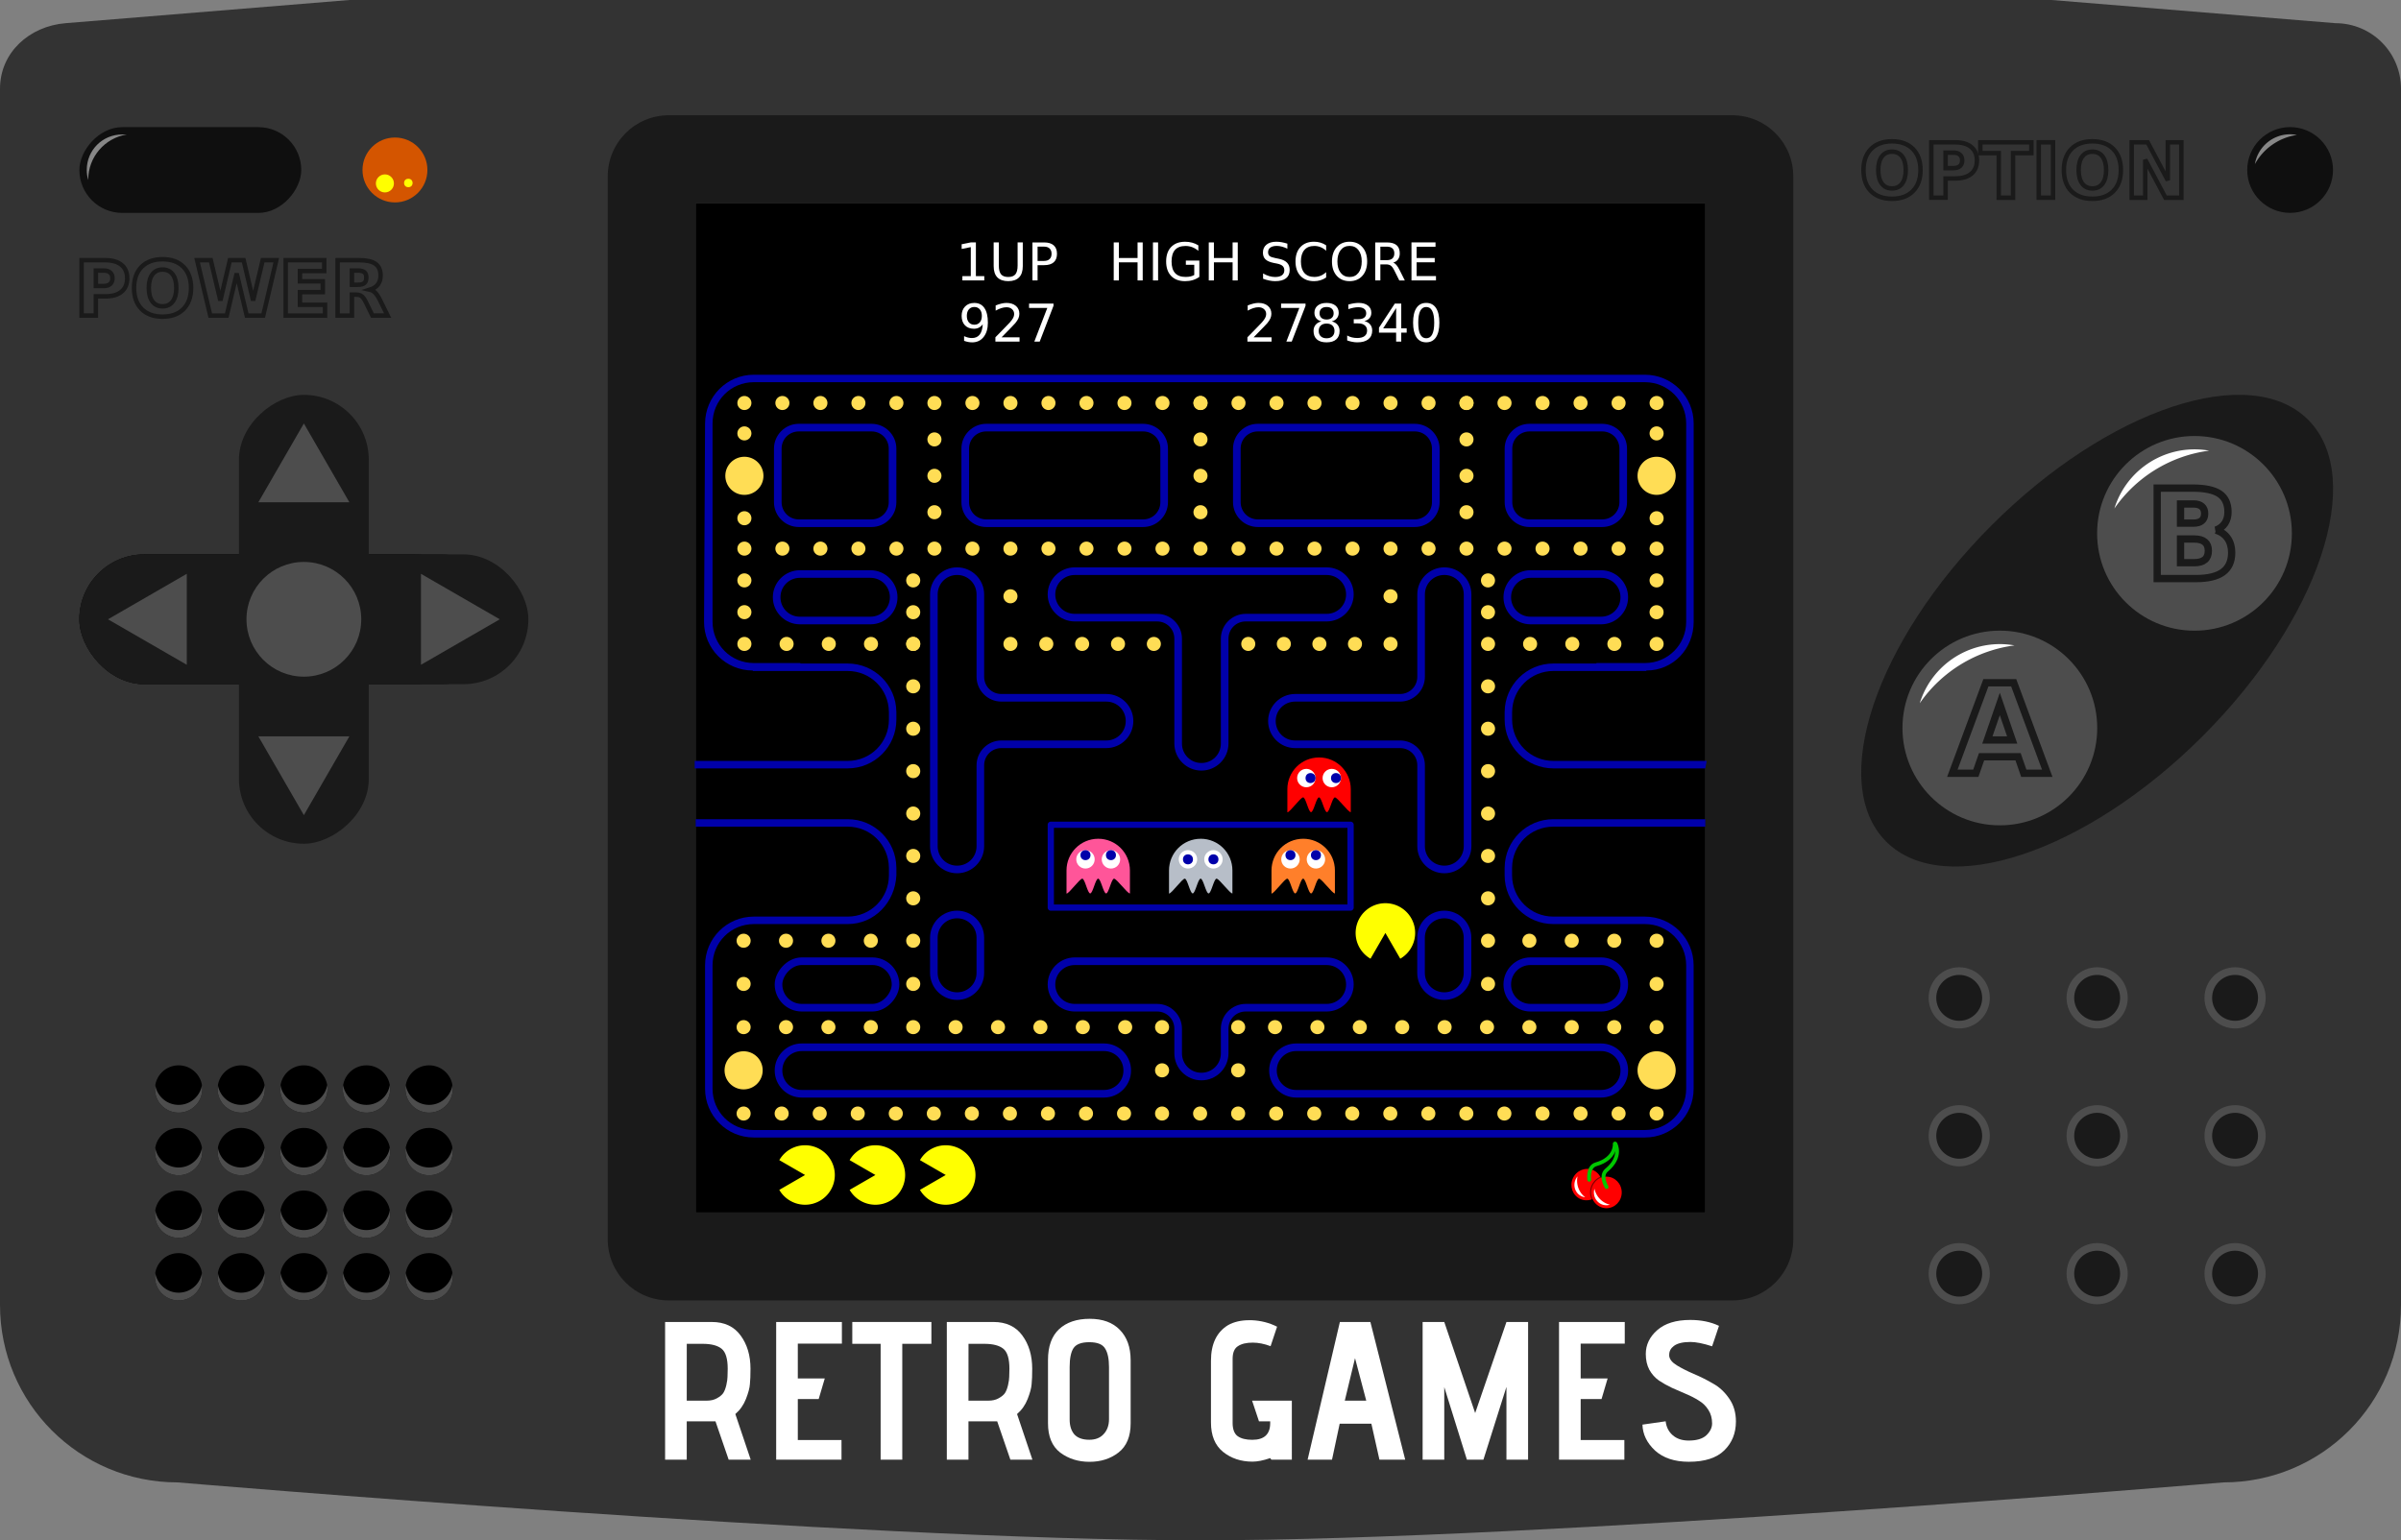 <?xml version="1.0" encoding="UTF-8"?>
<svg width="627.65" height="402.78" version="1.1" viewBox="0 0 166.066 106.568" xmlns="http://www.w3.org/2000/svg">
 <rect x="0" y="0" width="166.066" height="106.568" fill="#808080" stroke="none"/>
 <circle transform="rotate(-90)" cx="-74.052" cy="114.58" r="0" fill="#fd5" style="paint-order:markers stroke fill"/>
 <path d="m4.54 1.603c-2.507 0.205-4.54 2.025-4.54 4.541v84.132c0 6.806 5.48 12.286 12.286 12.286 0 0 47.127 4.006 70.747 4.006s70.747-4.006 70.747-4.006c6.806 0 12.286-5.48 12.286-12.286v-84.132c0-2.515-2.025-4.541-4.541-4.541l-19.623-1.603h-117.74z" fill="#333" stroke-linecap="round" stroke-linejoin="round" stroke-width="3.327"/>
 <path d="m46.267 7.973h73.533c2.345 0 4.233 1.888 4.233 4.233v73.533c0 2.345-1.888 4.233-4.233 4.233h-73.533c-2.345 0-4.233-1.888-4.233-4.233v-73.533c0-2.345 1.888-4.233 4.233-4.233z" fill="#1a1a1a" stroke-linecap="round" stroke-linejoin="round" stroke-width="2.424"/>
 <rect x="48.119" y="14.059" width="69.829" height="69.829" fill="#4d4d4d" stroke-linecap="round" stroke-linejoin="round" stroke-width="2.064"/>
 <ellipse transform="rotate(45)" cx="133.42" cy="-71.712" rx="10.319" ry="20.637" fill="#1a1a1a"/>
 <g transform="matrix(1 0 0 -1 105.52 170)">
  <circle cx="46.263" cy="133.1" r="6.735" fill="#4d4d4d"/>
  <path d="m40.723 134.82a5.804 5.804 0 0 0 5.54 4.091 5.804 5.804 0 0 0 1.013 -0.09 9.476 9.476 0 0 1 -6.553 -4.001z" fill="#fff"/>
 </g>
 <circle transform="scale(1,-1)" cx="138.32" cy="-50.367" r="6.735" fill="#4d4d4d"/>
 <path d="m139.58 52.357h-2.524l-0.398 1.141h-1.623l2.319-6.26h1.925l2.319 6.26h-1.623zm-2.122-1.161h1.715l-0.855-2.491z" fill="none" stroke="#1a1a1a" stroke-width=".505" style="font-feature-settings:normal;font-variant-caps:normal;font-variant-ligatures:normal;font-variant-numeric:normal"/>
 <path d="m151.71 36.193q0.382 0 0.579-0.168t0.197-0.495q0-0.323-0.197-0.491-0.197-0.172-0.579-0.172h-0.893v1.325zm0.054 2.738q0.486 0 0.73-0.205 0.247-0.205 0.247-0.621 0-0.407-0.243-0.608-0.243-0.205-0.734-0.205h-0.948v1.639zm1.501-2.252q0.52 0.151 0.805 0.558 0.285 0.407 0.285 0.998 0 0.906-0.612 1.35-0.612 0.444-1.862 0.444h-2.679v-6.26h2.424q1.304 0 1.887 0.394 0.587 0.394 0.587 1.262 0 0.457-0.214 0.78-0.214 0.319-0.621 0.474z" fill="none" stroke="#1a1a1a" stroke-width=".505" style="font-feature-settings:normal;font-variant-caps:normal;font-variant-ligatures:normal;font-variant-numeric:normal"/>
 <path d="m130.86 10.493q-0.452 0-0.701 0.334-0.249 0.334-0.249 0.939 0 0.603 0.249 0.937 0.249 0.334 0.701 0.334 0.454 0 0.703-0.334 0.249-0.334 0.249-0.937 0-0.606-0.249-0.939-0.249-0.334-0.703-0.334zm0-0.716q0.924 0 1.448 0.529 0.524 0.529 0.524 1.46 0 0.929-0.524 1.458-0.524 0.529-1.448 0.529-0.921 0-1.448-0.529-0.524-0.529-0.524-1.458 0-0.932 0.524-1.46 0.526-0.529 1.448-0.529z" fill="none" stroke="#1a1a1a" stroke-width=".309" style="font-feature-settings:normal;font-variant-caps:normal;font-variant-ligatures:normal;font-variant-numeric:normal"/>
 <path d="m133.58 9.846h1.64q0.731 0 1.122 0.326 0.393 0.323 0.393 0.924 0 0.603-0.393 0.929-0.39 0.323-1.122 0.323h-0.652v1.329h-0.988zm0.988 0.716v1.07h0.547q0.287 0 0.444-0.139 0.157-0.141 0.157-0.398 0-0.257-0.157-0.395t-0.444-0.139z" fill="none" stroke="#1a1a1a" stroke-width=".309" style="font-feature-settings:normal;font-variant-caps:normal;font-variant-ligatures:normal;font-variant-numeric:normal"/>
 <path d="m136.97 9.846h3.532v0.747h-1.27v3.085h-0.988v-3.085h-1.273z" fill="none" stroke="#1a1a1a" stroke-width=".309" style="font-feature-settings:normal;font-variant-caps:normal;font-variant-ligatures:normal;font-variant-numeric:normal"/>
 <path d="m141.01 9.846h0.988v3.832h-0.988z" fill="none" stroke="#1a1a1a" stroke-width=".309" style="font-feature-settings:normal;font-variant-caps:normal;font-variant-ligatures:normal;font-variant-numeric:normal"/>
 <path d="m144.72 10.493q-0.452 0-0.701 0.334-0.249 0.334-0.249 0.939 0 0.603 0.249 0.937 0.249 0.334 0.701 0.334 0.454 0 0.703-0.334 0.249-0.334 0.249-0.937 0-0.606-0.249-0.939-0.249-0.334-0.703-0.334zm0-0.716q0.924 0 1.448 0.529 0.524 0.529 0.524 1.46 0 0.929-0.524 1.458-0.524 0.529-1.448 0.529-0.921 0-1.448-0.529-0.524-0.529-0.524-1.458 0-0.932 0.524-1.46 0.526-0.529 1.448-0.529z" fill="none" stroke="#1a1a1a" stroke-width=".309" style="font-feature-settings:normal;font-variant-caps:normal;font-variant-ligatures:normal;font-variant-numeric:normal"/>
 <path d="m147.44 9.846h1.104l1.394 2.628v-2.628h0.937v3.832h-1.104l-1.394-2.628v2.628h-0.937z" fill="none" stroke="#1a1a1a" stroke-width=".309" style="font-feature-settings:normal;font-variant-caps:normal;font-variant-ligatures:normal;font-variant-numeric:normal"/>
 <path d="m51.922 100.99h-1.524l-0.912-2.654h-1.987v2.654h-1.497v-9.527h3.225q1.32 0 2.001 0.939 0.68 0.925 0.68 2.3 0 0.667-0.041 1.062-0.027 0.395-0.272 1.021-0.245 0.626-0.735 1.048zm-4.423-4.083h1.375q0.422 0 0.708-0.163 0.299-0.163 0.436-0.354 0.136-0.204 0.218-0.558 0.082-0.367 0.082-0.572 0.014-0.204 0.014-0.558 0-1.048-0.422-1.388-0.422-0.34-1.307-0.34h-1.102z" fill="#fff" style="font-feature-settings:normal;font-variant-caps:normal;font-variant-ligatures:normal;font-variant-numeric:normal"/>
 <path d="m58.203 100.99h-4.519v-9.527h4.546v1.497h-3.049v2.409h1.865l-0.422 1.429h-1.443v2.831h3.021z" fill="#fff" style="font-feature-settings:normal;font-variant-caps:normal;font-variant-ligatures:normal;font-variant-numeric:normal"/>
 <path d="m62.406 100.99h-1.497v-8.016h-1.96v-1.511h5.471v1.511h-2.014z" fill="#fff" style="font-feature-settings:normal;font-variant-caps:normal;font-variant-ligatures:normal;font-variant-numeric:normal"/>
 <path d="m71.407 100.99h-1.524l-0.912-2.654h-1.987v2.654h-1.497v-9.527h3.225q1.32 0 2.001 0.939 0.68 0.925 0.68 2.3 0 0.667-0.041 1.062-0.027 0.395-0.272 1.021-0.245 0.626-0.735 1.048zm-4.423-4.083h1.375q0.422 0 0.708-0.163 0.299-0.163 0.436-0.354 0.136-0.204 0.218-0.558 0.082-0.367 0.082-0.572 0.014-0.204 0.014-0.558 0-1.048-0.422-1.388-0.422-0.34-1.306-0.34h-1.102z" fill="#fff" style="font-feature-settings:normal;font-variant-caps:normal;font-variant-ligatures:normal;font-variant-numeric:normal"/>
 <path d="m78.202 94.101v4.369q0 1.375-0.844 2.028-0.83 0.64-2.001 0.64t-2.028-0.64q-0.844-0.653-0.844-2.028v-4.382q0-1.402 0.762-2.123 0.776-0.721 2.123-0.721t2.082 0.762q0.749 0.762 0.749 2.096zm-1.497 4.083v-3.593q0-0.871-0.272-1.293-0.259-0.436-1.089-0.436-0.83 0-1.102 0.422-0.259 0.408-0.259 1.293v3.634q0 0.653 0.327 1.034 0.34 0.367 1.034 0.367 0.64 0 0.994-0.395 0.367-0.395 0.367-1.034z" fill="#fff" style="font-feature-settings:normal;font-variant-caps:normal;font-variant-ligatures:normal;font-variant-numeric:normal"/>
 <path d="m89.351 100.99h-1.415l-0.082-0.109q-0.708 0.245-1.225 0.245-1.198 0-2.042-0.68-0.83-0.68-0.83-2.028v-4.274q0-1.742 1.184-2.463 0.612-0.34 1.456-0.34 0.082 0 0.177 0 0.953 0.041 1.756 0.449l-0.449 1.347q-0.653-0.245-1.238-0.245-0.653 0-1.021 0.245-0.367 0.231-0.367 0.885v4.423q0 0.653 0.34 0.912 0.354 0.259 1.021 0.259 1.238 0 1.238-1.157v-0.122h-0.776l-0.476-1.429h2.749z" fill="#fff" style="font-feature-settings:normal;font-variant-caps:normal;font-variant-ligatures:normal;font-variant-numeric:normal"/>
 <path d="m97.192 100.99h-1.783l-0.558-2.491h-2.191l-0.531 2.491h-1.688l2.232-9.527h2.11zm-2.695-4.083-0.776-2.94-0.708 2.94z" fill="#fff" style="font-feature-settings:normal;font-variant-caps:normal;font-variant-ligatures:normal;font-variant-numeric:normal"/>
 <path d="m105.69 100.99h-1.497v-5.036l-1.592 5.036h-1.143l-1.565-5.022v5.022h-1.497v-9.527h1.497l2.137 6.301 2.164-6.301h1.497z" fill="#fff" style="font-feature-settings:normal;font-variant-caps:normal;font-variant-ligatures:normal;font-variant-numeric:normal"/>
 <path d="m112.35 100.99h-4.519v-9.527h4.546v1.497h-3.049v2.409h1.865l-0.422 1.429h-1.443v2.831h3.021z" fill="#fff" style="font-feature-settings:normal;font-variant-caps:normal;font-variant-ligatures:normal;font-variant-numeric:normal"/>
 <path d="m113.6 98.565 1.606-0.231q0.068 0.599 0.49 0.966 0.422 0.367 1.102 0.367 0.83 0 1.225-0.367 0.395-0.381 0.395-0.817 0-0.544-0.259-0.939-0.245-0.395-0.653-0.64-0.408-0.259-0.898-0.463-0.476-0.204-0.966-0.422-0.49-0.231-0.898-0.504-0.408-0.286-0.667-0.749-0.245-0.463-0.245-1.089 0-0.953 0.789-1.647 0.803-0.708 2.287-0.708 1.13 0 1.987 0.408l-0.082 0.245q-0.082 0.245-0.204 0.612-0.122 0.367-0.191 0.558-0.925-0.299-1.497-0.299-0.776 0-1.143 0.272-0.327 0.245-0.327 0.612 0 0.041 0 0.082 0.041 0.354 0.531 0.653 0.49 0.299 1.157 0.585 0.68 0.286 1.334 0.667 0.667 0.367 1.13 1.048 0.463 0.667 0.463 1.579 0 1.211-0.803 2.001-0.803 0.789-2.45 0.789-1.484 0-2.341-0.776-0.844-0.789-0.871-1.796z" fill="#fff" style="font-feature-settings:normal;font-variant-caps:normal;font-variant-ligatures:normal;font-variant-numeric:normal"/>
 <rect x="5.488" y="38.356" width="27.689" height="8.98" ry="4.49" fill="#0f0f0f"/>
 <rect x="5.488" y="38.356" width="29.56" height="8.98" ry="4.49" fill="#0f0f0f"/>
 <rect x="5.488" y="38.356" width="31.057" height="8.98" ry="4.49" fill="#1a1a1a"/>
 <rect transform="rotate(90)" x="27.318" y="-25.507" width="31.057" height="8.98" ry="4.49" fill="#1a1a1a"/>
 <path d="m24.164 34.748h-6.294l3.147-5.451z" fill="#4d4d4d"/>
 <path d="m24.164 50.946h-6.294l3.147 5.451z" fill="#4d4d4d"/>
 <path d="m29.116 45.994v-6.294l5.451 3.147z" fill="#4d4d4d"/>
 <path d="m12.918 45.994v-6.294l-5.451 3.147z" fill="#4d4d4d"/>
 <path d="m5.643 18.002h1.64q0.731 0 1.122 0.326 0.393 0.323 0.393 0.924 0 0.603-0.393 0.929-0.39 0.323-1.122 0.323h-0.652v1.329h-0.988zm0.988 0.716v1.07h0.547q0.287 0 0.444-0.139 0.157-0.141 0.157-0.398t-0.157-0.395q-0.157-0.139-0.444-0.139z" fill="none" stroke="#1a1a1a" stroke-width=".309" style="font-feature-settings:normal;font-variant-caps:normal;font-variant-ligatures:normal;font-variant-numeric:normal"/>
 <path d="m11.243 18.649q-0.452 0-0.701 0.334-0.249 0.334-0.249 0.939 0 0.603 0.249 0.937t0.701 0.334q0.454 0 0.703-0.334t0.249-0.937q0-0.606-0.249-0.939-0.249-0.334-0.703-0.334zm0-0.716q0.924 0 1.448 0.529t0.524 1.46q0 0.929-0.524 1.458-0.524 0.529-1.448 0.529-0.921 0-1.448-0.529-0.524-0.529-0.524-1.458 0-0.932 0.524-1.46 0.526-0.529 1.448-0.529z" fill="none" stroke="#1a1a1a" stroke-width=".309" style="font-feature-settings:normal;font-variant-caps:normal;font-variant-ligatures:normal;font-variant-numeric:normal"/>
 <path d="m13.633 18.002h0.947l0.662 2.785 0.657-2.785h0.952l0.657 2.785 0.662-2.785h0.939l-0.903 3.832h-1.14l-0.696-2.913-0.688 2.913h-1.14z" fill="none" stroke="#1a1a1a" stroke-width=".309" style="font-feature-settings:normal;font-variant-caps:normal;font-variant-ligatures:normal;font-variant-numeric:normal"/>
 <path d="m19.759 18.002h2.667v0.747h-1.679v0.714h1.579v0.747h-1.579v0.878h1.735v0.747h-2.723z" fill="none" stroke="#1a1a1a" stroke-width=".309" style="font-feature-settings:normal;font-variant-caps:normal;font-variant-ligatures:normal;font-variant-numeric:normal"/>
 <path d="m24.756 19.701q0.311 0 0.444-0.116 0.136-0.115 0.136-0.38 0-0.262-0.136-0.375-0.133-0.113-0.444-0.113h-0.416v0.983zm-0.416 0.683v1.45h-0.988v-3.832h1.509q0.757 0 1.109 0.254 0.354 0.254 0.354 0.803 0 0.38-0.185 0.624-0.182 0.244-0.552 0.359 0.203 0.046 0.362 0.21 0.162 0.162 0.326 0.493l0.536 1.088h-1.052l-0.467-0.952q-0.141-0.287-0.287-0.393-0.144-0.105-0.385-0.105z" fill="none" stroke="#1a1a1a" stroke-width=".309" style="font-feature-settings:normal;font-variant-caps:normal;font-variant-ligatures:normal;font-variant-numeric:normal"/>
 <path d="m132.78 48.654a5.804 5.804 0 0 1 5.54 -4.091 5.804 5.804 0 0 1 1.013 0.09 9.476 9.476 0 0 0 -6.553 4.001z" fill="#fff"/>
 <g transform="matrix(1 0 0 -1 105.52 119.73)">
  <circle cx="52.877" cy="107.97" r="2.967" fill="#0f0f0f"/>
  <path d="m50.441 108.38a2.471 2.471 0 0 0 2.437 2.059 2.471 2.471 0 0 0 0.468 -0.046 3.976 3.976 0 0 1 -2.904 -2.012z" fill="#fff" opacity=".5"/>
 </g>
 <g transform="translate(105.52 -95.341)">
  <circle cx="-78.203" cy="107.1" r="2.245" fill="#d45500"/>
  <circle cx="-78.898" cy="108.03" r=".624" fill="#ff0"/>
  <circle cx="-77.277" cy="108" r=".294" fill="#ff0"/>
 </g>
 <g transform="matrix(1 0 0 -1 105.52 119.73)">
  <rect x="-100.03" y="105" width="15.347" height="5.934" ry="2.967" fill="#0f0f0f"/>
  <path d="m-99.42 107.28c-0.064 0.22-0.099 0.452-0.099 0.694 0 1.367 1.087 2.453 2.455 2.453h0.317c-1.525-0.247-2.671-1.546-2.673-3.147z" fill="#fff" opacity=".5"/>
 </g>
 <circle cx="12.354" cy="75.343" r="1.637"/>
 <circle cx="16.686" cy="75.343" r="1.637"/>
 <circle cx="21.017" cy="75.343" r="1.637"/>
 <circle cx="25.348" cy="75.343" r="1.637"/>
 <circle cx="29.679" cy="75.343" r="1.637"/>
 <circle transform="rotate(90)" cx="79.674" cy="-12.354" r="1.637"/>
 <circle transform="rotate(90)" cx="84.005" cy="-12.354" r="1.637"/>
 <circle cx="16.685" cy="79.674" r="1.637"/>
 <circle cx="21.017" cy="79.674" r="1.637"/>
 <circle cx="25.348" cy="79.674" r="1.637"/>
 <circle cx="29.679" cy="79.674" r="1.637"/>
 <circle cx="16.685" cy="84.005" r="1.637"/>
 <circle cx="21.017" cy="84.005" r="1.637"/>
 <circle cx="25.348" cy="84.005" r="1.637"/>
 <circle cx="29.679" cy="84.005" r="1.637"/>
 <circle transform="rotate(90)" cx="88.336" cy="-12.354" r="1.637"/>
 <circle cx="29.679" cy="88.336" r="1.637"/>
 <path d="m31.293 88.064a1.637 1.637 0 0 1 -1.614 1.372 1.637 1.637 0 0 1 -1.614 -1.364 1.637 1.637 0 0 0 -0.023 0.265 1.637 1.637 0 0 0 1.637 1.637 1.637 1.637 0 0 0 1.637 -1.637 1.637 1.637 0 0 0 -0.023 -0.272z" fill="#4d4d4d"/>
 <circle cx="25.348" cy="88.336" r="1.637"/>
 <path d="m26.961 88.064a1.637 1.637 0 0 1 -1.614 1.372 1.637 1.637 0 0 1 -1.614 -1.364 1.637 1.637 0 0 0 -0.023 0.265 1.637 1.637 0 0 0 1.637 1.637 1.637 1.637 0 0 0 1.637 -1.637 1.637 1.637 0 0 0 -0.023 -0.272z" fill="#4d4d4d"/>
 <circle cx="21.017" cy="88.336" r="1.637"/>
 <path d="m22.63 88.064a1.637 1.637 0 0 1 -1.614 1.372 1.637 1.637 0 0 1 -1.614 -1.364 1.637 1.637 0 0 0 -0.023 0.265 1.637 1.637 0 0 0 1.637 1.637 1.637 1.637 0 0 0 1.637 -1.637 1.637 1.637 0 0 0 -0.023 -0.272z" fill="#4d4d4d"/>
 <circle cx="16.685" cy="88.336" r="1.637"/>
 <path d="m18.299 88.064a1.637 1.637 0 0 1 -1.614 1.372 1.637 1.637 0 0 1 -1.614 -1.364 1.637 1.637 0 0 0 -0.023 0.265 1.637 1.637 0 0 0 1.637 1.637 1.637 1.637 0 0 0 1.637 -1.637 1.637 1.637 0 0 0 -0.023 -0.272z" fill="#4d4d4d"/>
 <path d="m13.968 88.064a1.637 1.637 0 0 1 -1.614 1.372 1.637 1.637 0 0 1 -1.614 -1.364 1.637 1.637 0 0 0 -0.023 0.265 1.637 1.637 0 0 0 1.637 1.637 1.637 1.637 0 0 0 1.637 -1.637 1.637 1.637 0 0 0 -0.023 -0.272z" fill="#4d4d4d"/>
 <path d="m31.293 83.733a1.637 1.637 0 0 1 -1.614 1.372 1.637 1.637 0 0 1 -1.614 -1.364 1.637 1.637 0 0 0 -0.023 0.265 1.637 1.637 0 0 0 1.637 1.637 1.637 1.637 0 0 0 1.637 -1.637 1.637 1.637 0 0 0 -0.023 -0.272z" fill="#4d4d4d"/>
 <path d="m26.961 83.733a1.637 1.637 0 0 1 -1.614 1.372 1.637 1.637 0 0 1 -1.614 -1.364 1.637 1.637 0 0 0 -0.023 0.265 1.637 1.637 0 0 0 1.637 1.637 1.637 1.637 0 0 0 1.637 -1.637 1.637 1.637 0 0 0 -0.023 -0.272z" fill="#4d4d4d"/>
 <path d="m22.63 83.733a1.637 1.637 0 0 1 -1.614 1.372 1.637 1.637 0 0 1 -1.614 -1.364 1.637 1.637 0 0 0 -0.023 0.265 1.637 1.637 0 0 0 1.637 1.637 1.637 1.637 0 0 0 1.637 -1.637 1.637 1.637 0 0 0 -0.023 -0.272z" fill="#4d4d4d"/>
 <path d="m18.299 83.733a1.637 1.637 0 0 1 -1.614 1.372 1.637 1.637 0 0 1 -1.614 -1.364 1.637 1.637 0 0 0 -0.023 0.265 1.637 1.637 0 0 0 1.637 1.637 1.637 1.637 0 0 0 1.637 -1.637 1.637 1.637 0 0 0 -0.023 -0.272z" fill="#4d4d4d"/>
 <path d="m13.968 83.733a1.637 1.637 0 0 1 -1.614 1.372 1.637 1.637 0 0 1 -1.614 -1.364 1.637 1.637 0 0 0 -0.023 0.265 1.637 1.637 0 0 0 1.637 1.637 1.637 1.637 0 0 0 1.637 -1.637 1.637 1.637 0 0 0 -0.023 -0.272z" fill="#4d4d4d"/>
 <path d="m31.293 79.402a1.637 1.637 0 0 1 -1.614 1.372 1.637 1.637 0 0 1 -1.614 -1.364 1.637 1.637 0 0 0 -0.023 0.265 1.637 1.637 0 0 0 1.637 1.637 1.637 1.637 0 0 0 1.637 -1.637 1.637 1.637 0 0 0 -0.023 -0.272z" fill="#4d4d4d"/>
 <path d="m26.962 79.402a1.637 1.637 0 0 1 -1.614 1.372 1.637 1.637 0 0 1 -1.614 -1.364 1.637 1.637 0 0 0 -0.023 0.265 1.637 1.637 0 0 0 1.637 1.637 1.637 1.637 0 0 0 1.637 -1.637 1.637 1.637 0 0 0 -0.023 -0.272z" fill="#4d4d4d"/>
 <path d="m22.631 79.402a1.637 1.637 0 0 1 -1.614 1.372 1.637 1.637 0 0 1 -1.614 -1.364 1.637 1.637 0 0 0 -0.023 0.265 1.637 1.637 0 0 0 1.637 1.637 1.637 1.637 0 0 0 1.637 -1.637 1.637 1.637 0 0 0 -0.023 -0.272z" fill="#4d4d4d"/>
 <path d="m18.299 79.402a1.637 1.637 0 0 1 -1.614 1.372 1.637 1.637 0 0 1 -1.614 -1.364 1.637 1.637 0 0 0 -0.023 0.265 1.637 1.637 0 0 0 1.637 1.637 1.637 1.637 0 0 0 1.637 -1.637 1.637 1.637 0 0 0 -0.023 -0.272z" fill="#4d4d4d"/>
 <path d="m13.968 79.402a1.637 1.637 0 0 1 -1.614 1.372 1.637 1.637 0 0 1 -1.614 -1.364 1.637 1.637 0 0 0 -0.023 0.265 1.637 1.637 0 0 0 1.637 1.637 1.637 1.637 0 0 0 1.637 -1.637 1.637 1.637 0 0 0 -0.023 -0.272z" fill="#4d4d4d"/>
 <path d="m31.293 75.07a1.637 1.637 0 0 1 -1.614 1.372 1.637 1.637 0 0 1 -1.614 -1.364 1.637 1.637 0 0 0 -0.023 0.265 1.637 1.637 0 0 0 1.637 1.637 1.637 1.637 0 0 0 1.637 -1.637 1.637 1.637 0 0 0 -0.023 -0.272z" fill="#4d4d4d"/>
 <path d="m26.961 75.07a1.637 1.637 0 0 1 -1.614 1.372 1.637 1.637 0 0 1 -1.614 -1.364 1.637 1.637 0 0 0 -0.023 0.265 1.637 1.637 0 0 0 1.637 1.637 1.637 1.637 0 0 0 1.637 -1.637 1.637 1.637 0 0 0 -0.023 -0.272z" fill="#4d4d4d"/>
 <path d="m22.63 75.07a1.637 1.637 0 0 1 -1.614 1.372 1.637 1.637 0 0 1 -1.614 -1.364 1.637 1.637 0 0 0 -0.023 0.265 1.637 1.637 0 0 0 1.637 1.637 1.637 1.637 0 0 0 1.637 -1.637 1.637 1.637 0 0 0 -0.023 -0.272z" fill="#4d4d4d"/>
 <path d="m18.299 75.07a1.637 1.637 0 0 1 -1.614 1.372 1.637 1.637 0 0 1 -1.614 -1.364 1.637 1.637 0 0 0 -0.023 0.265 1.637 1.637 0 0 0 1.637 1.637 1.637 1.637 0 0 0 1.637 -1.637 1.637 1.637 0 0 0 -0.023 -0.272z" fill="#4d4d4d"/>
 <path d="m13.968 75.07a1.637 1.637 0 0 1 -1.614 1.372 1.637 1.637 0 0 1 -1.614 -1.364 1.637 1.637 0 0 0 -0.023 0.265 1.637 1.637 0 0 0 1.637 1.637 1.637 1.637 0 0 0 1.637 -1.637 1.637 1.637 0 0 0 -0.023 -0.272z" fill="#4d4d4d"/>
 <circle cx="21.017" cy="42.847" r="3.969" fill="#4d4d4d"/>
 <circle cx="135.51" cy="69.038" r="1.852" fill="#1a1a1a" stroke="#4d4d4d" stroke-linecap="round" stroke-linejoin="round" stroke-width=".529"/>
 <circle cx="145.05" cy="69.038" r="1.852" fill="#1a1a1a" stroke="#4d4d4d" stroke-linecap="round" stroke-linejoin="round" stroke-width=".529"/>
 <circle cx="154.59" cy="69.038" r="1.852" fill="#1a1a1a" stroke="#4d4d4d" stroke-linecap="round" stroke-linejoin="round" stroke-width=".529"/>
 <circle transform="rotate(-90)" cx="-88.121" cy="135.51" r="1.852" fill="#1a1a1a" stroke="#4d4d4d" stroke-linecap="round" stroke-linejoin="round" stroke-width=".529"/>
 <circle transform="rotate(-90)" cx="-78.58" cy="135.51" r="1.852" fill="#1a1a1a" stroke="#4d4d4d" stroke-linecap="round" stroke-linejoin="round" stroke-width=".529"/>
 <circle cx="145.05" cy="78.58" r="1.852" fill="#1a1a1a" stroke="#4d4d4d" stroke-linecap="round" stroke-linejoin="round" stroke-width=".529"/>
 <circle cx="154.59" cy="78.58" r="1.852" fill="#1a1a1a" stroke="#4d4d4d" stroke-linecap="round" stroke-linejoin="round" stroke-width=".529"/>
 <circle cx="145.05" cy="88.121" r="1.852" fill="#1a1a1a" stroke="#4d4d4d" stroke-linecap="round" stroke-linejoin="round" stroke-width=".529"/>
 <circle cx="154.59" cy="88.121" r="1.852" fill="#1a1a1a" stroke="#4d4d4d" stroke-linecap="round" stroke-linejoin="round" stroke-width=".529"/>
 <rect x="48.119" y="14.059" width="69.829" height="69.829" stroke-linecap="round" stroke-linejoin="round" stroke-width="2.064"/>
 <path d="m66.564 19.102h0.581v-2.006l-0.632 0.127v-0.324l0.629-0.127h0.356v2.33h0.581v0.299h-1.515z" fill="#fff" style="font-feature-settings:normal;font-variant-caps:normal;font-variant-ligatures:normal;font-variant-numeric:normal"/>
 <path d="m68.727 16.772h0.358v1.597q0 0.423 0.153 0.609 0.153 0.185 0.497 0.185 0.342 0 0.495-0.185 0.153-0.187 0.153-0.609v-1.597h0.358v1.641q0 0.514-0.255 0.777-0.254 0.262-0.75 0.262-0.498 0-0.754-0.262-0.254-0.262-0.254-0.777z" fill="#fff" style="font-feature-settings:normal;font-variant-caps:normal;font-variant-ligatures:normal;font-variant-numeric:normal"/>
 <path d="m71.765 17.064v0.988h0.447q0.248 0 0.384-0.129 0.136-0.129 0.136-0.366 0-0.236-0.136-0.365t-0.384-0.129zm-0.356-0.292h0.803q0.442 0 0.668 0.201 0.227 0.199 0.227 0.585 0 0.389-0.227 0.588-0.225 0.199-0.668 0.199h-0.447v1.057h-0.356z" fill="#fff" style="font-feature-settings:normal;font-variant-caps:normal;font-variant-ligatures:normal;font-variant-numeric:normal"/>
 <path d="m77.031 16.772h0.356v1.078h1.293v-1.078h0.356v2.63h-0.356v-1.252h-1.293v1.252h-0.356z" fill="#fff" style="font-feature-settings:normal;font-variant-caps:normal;font-variant-ligatures:normal;font-variant-numeric:normal"/>
 <path d="m79.744 16.772h0.356v2.63h-0.356z" fill="#fff" style="font-feature-settings:normal;font-variant-caps:normal;font-variant-ligatures:normal;font-variant-numeric:normal"/>
 <path d="m82.601 19.026v-0.706h-0.581v-0.292h0.933v1.129q-0.206 0.146-0.454 0.222-0.248 0.074-0.53 0.074-0.616 0-0.965-0.359-0.347-0.361-0.347-1.004 0-0.645 0.347-1.004 0.349-0.361 0.965-0.361 0.257 0 0.488 0.063 0.232 0.063 0.428 0.187v0.379q-0.197-0.167-0.419-0.252-0.222-0.085-0.467-0.085-0.483 0-0.726 0.269-0.241 0.269-0.241 0.803 0 0.532 0.241 0.801 0.243 0.269 0.726 0.269 0.188 0 0.336-0.032 0.148-0.034 0.266-0.102z" fill="#fff" style="font-feature-settings:normal;font-variant-caps:normal;font-variant-ligatures:normal;font-variant-numeric:normal"/>
 <path d="m83.605 16.772h0.356v1.078h1.293v-1.078h0.356v2.63h-0.356v-1.252h-1.293v1.252h-0.356z" fill="#fff" style="font-feature-settings:normal;font-variant-caps:normal;font-variant-ligatures:normal;font-variant-numeric:normal"/>
 <path d="m89.042 16.858v0.347q-0.203-0.097-0.382-0.144-0.18-0.048-0.347-0.048-0.291 0-0.449 0.113-0.157 0.113-0.157 0.321 0 0.174 0.104 0.264 0.106 0.088 0.398 0.143l0.215 0.044q0.398 0.076 0.587 0.268 0.19 0.19 0.19 0.511 0 0.382-0.257 0.579-0.255 0.197-0.75 0.197-0.187 0-0.398-0.042-0.21-0.042-0.435-0.125v-0.366q0.217 0.122 0.424 0.183 0.208 0.062 0.409 0.062 0.305 0 0.47-0.12t0.166-0.342q0-0.194-0.12-0.303-0.118-0.109-0.389-0.164l-0.217-0.042q-0.398-0.079-0.576-0.248-0.178-0.169-0.178-0.47 0-0.349 0.245-0.55 0.247-0.201 0.678-0.201 0.185 0 0.377 0.034t0.393 0.1z" fill="#fff" style="font-feature-settings:normal;font-variant-caps:normal;font-variant-ligatures:normal;font-variant-numeric:normal"/>
 <path d="m91.724 16.974v0.375q-0.18-0.167-0.384-0.25-0.203-0.083-0.432-0.083-0.451 0-0.69 0.277-0.24 0.275-0.24 0.796 0 0.52 0.24 0.796 0.24 0.275 0.69 0.275 0.229 0 0.432-0.083 0.204-0.083 0.384-0.25v0.372q-0.187 0.127-0.396 0.19-0.208 0.063-0.44 0.063-0.597 0-0.941-0.365-0.343-0.366-0.343-0.999 0-0.634 0.343-0.999 0.343-0.366 0.941-0.366 0.236 0 0.444 0.063 0.21 0.062 0.393 0.187z" fill="#fff" style="font-feature-settings:normal;font-variant-caps:normal;font-variant-ligatures:normal;font-variant-numeric:normal"/>
 <path d="m93.345 17.013q-0.387 0-0.616 0.289-0.227 0.289-0.227 0.787 0 0.497 0.227 0.786 0.229 0.289 0.616 0.289t0.613-0.289q0.227-0.289 0.227-0.786 0-0.498-0.227-0.787-0.225-0.289-0.613-0.289zm0-0.289q0.553 0 0.884 0.372 0.331 0.37 0.331 0.993 0 0.622-0.331 0.993-0.331 0.37-0.884 0.37-0.555 0-0.888-0.37-0.331-0.37-0.331-0.993t0.331-0.993q0.333-0.372 0.888-0.372z" fill="#fff" style="font-feature-settings:normal;font-variant-caps:normal;font-variant-ligatures:normal;font-variant-numeric:normal"/>
 <path d="m96.364 18.169q0.114 0.039 0.222 0.166 0.109 0.127 0.218 0.349l0.361 0.719h-0.382l-0.336-0.675q-0.13-0.264-0.254-0.351-0.122-0.086-0.333-0.086h-0.387v1.111h-0.356v-2.63h0.803q0.451 0 0.673 0.188t0.222 0.569q0 0.248-0.116 0.412-0.114 0.164-0.335 0.227zm-0.891-1.104v0.933h0.447q0.257 0 0.387-0.118 0.132-0.12 0.132-0.35t-0.132-0.347q-0.13-0.118-0.387-0.118z" fill="#fff" style="font-feature-settings:normal;font-variant-caps:normal;font-variant-ligatures:normal;font-variant-numeric:normal"/>
 <path d="m97.625 16.772h1.663v0.299h-1.307v0.778h1.252v0.299h-1.252v0.953h1.339v0.299h-1.694z" fill="#fff" style="font-feature-settings:normal;font-variant-caps:normal;font-variant-ligatures:normal;font-variant-numeric:normal"/>
 <path d="m66.682 23.58v-0.324q0.134 0.063 0.271 0.097t0.269 0.034q0.352 0 0.537-0.236 0.187-0.238 0.213-0.72-0.102 0.151-0.259 0.233-0.157 0.081-0.347 0.081-0.395 0-0.625-0.238-0.229-0.24-0.229-0.653 0-0.405 0.24-0.65 0.24-0.245 0.638-0.245 0.456 0 0.696 0.35 0.241 0.349 0.241 1.014 0 0.622-0.296 0.993-0.294 0.37-0.793 0.37-0.134 0-0.271-0.026t-0.285-0.079zm0.708-1.115q0.24 0 0.379-0.164 0.141-0.164 0.141-0.449 0-0.284-0.141-0.447-0.139-0.166-0.379-0.166t-0.38 0.166q-0.139 0.164-0.139 0.447 0 0.285 0.139 0.449 0.141 0.164 0.38 0.164z" fill="#fff" style="font-feature-settings:normal;font-variant-caps:normal;font-variant-ligatures:normal;font-variant-numeric:normal"/>
 <path d="m69.275 23.335h1.242v0.299h-1.67v-0.299q0.203-0.21 0.551-0.562 0.35-0.354 0.44-0.456 0.171-0.192 0.238-0.324 0.069-0.134 0.069-0.262 0-0.21-0.148-0.342-0.146-0.132-0.382-0.132-0.167 0-0.354 0.058-0.185 0.058-0.396 0.176v-0.359q0.215-0.086 0.402-0.13 0.187-0.044 0.342-0.044 0.409 0 0.652 0.204 0.243 0.204 0.243 0.546 0 0.162-0.062 0.308-0.06 0.144-0.22 0.342-0.044 0.051-0.28 0.296-0.236 0.243-0.666 0.682z" fill="#fff" style="font-feature-settings:normal;font-variant-caps:normal;font-variant-ligatures:normal;font-variant-numeric:normal"/>
 <path d="m71.175 21.005h1.691v0.151l-0.955 2.478h-0.372l0.898-2.33h-1.263z" fill="#fff" style="font-feature-settings:normal;font-variant-caps:normal;font-variant-ligatures:normal;font-variant-numeric:normal"/>
 <path d="m86.706 23.335h1.242v0.299h-1.67v-0.299q0.203-0.21 0.551-0.562 0.35-0.354 0.44-0.456 0.171-0.192 0.238-0.324 0.069-0.134 0.069-0.262 0-0.21-0.148-0.342-0.146-0.132-0.382-0.132-0.167 0-0.354 0.058-0.185 0.058-0.396 0.176v-0.359q0.215-0.086 0.402-0.13 0.187-0.044 0.342-0.044 0.409 0 0.652 0.204 0.243 0.204 0.243 0.546 0 0.162-0.062 0.308-0.06 0.144-0.22 0.342-0.044 0.051-0.28 0.296-0.236 0.243-0.666 0.682z" fill="#fff" style="font-feature-settings:normal;font-variant-caps:normal;font-variant-ligatures:normal;font-variant-numeric:normal"/>
 <path d="m88.607 21.005h1.691v0.151l-0.955 2.478h-0.372l0.898-2.33h-1.263z" fill="#fff" style="font-feature-settings:normal;font-variant-caps:normal;font-variant-ligatures:normal;font-variant-numeric:normal"/>
 <path d="m91.754 22.386q-0.254 0-0.4 0.136-0.144 0.136-0.144 0.373t0.144 0.373q0.146 0.136 0.4 0.136t0.4-0.136q0.146-0.137 0.146-0.373 0-0.238-0.146-0.373-0.144-0.136-0.4-0.136zm-0.356-0.151q-0.229-0.056-0.358-0.213-0.127-0.157-0.127-0.382 0-0.315 0.224-0.498 0.225-0.183 0.616-0.183 0.393 0 0.616 0.183t0.224 0.498q0 0.225-0.129 0.382-0.127 0.157-0.354 0.213 0.257 0.06 0.4 0.234 0.144 0.174 0.144 0.426 0 0.382-0.234 0.587-0.232 0.204-0.668 0.204t-0.669-0.204q-0.232-0.204-0.232-0.587 0-0.252 0.144-0.426t0.402-0.234zm-0.13-0.562q0 0.204 0.127 0.319 0.129 0.114 0.359 0.114 0.229 0 0.358-0.114 0.13-0.114 0.13-0.319 0-0.204-0.13-0.319-0.129-0.114-0.358-0.114-0.231 0-0.359 0.114-0.127 0.114-0.127 0.319z" fill="#fff" style="font-feature-settings:normal;font-variant-caps:normal;font-variant-ligatures:normal;font-variant-numeric:normal"/>
 <path d="m94.368 22.217q0.255 0.055 0.398 0.227 0.144 0.173 0.144 0.426 0 0.389-0.268 0.602t-0.761 0.213q-0.166 0-0.342-0.034-0.174-0.032-0.361-0.097v-0.343q0.148 0.086 0.324 0.13 0.176 0.044 0.368 0.044 0.335 0 0.509-0.132 0.176-0.132 0.176-0.384 0-0.232-0.164-0.363-0.162-0.132-0.453-0.132h-0.306v-0.292h0.321q0.262 0 0.402-0.104 0.139-0.106 0.139-0.303 0-0.203-0.144-0.31-0.143-0.109-0.41-0.109-0.146 0-0.314 0.032-0.167 0.032-0.368 0.099v-0.317q0.203-0.056 0.379-0.085 0.178-0.028 0.335-0.028 0.405 0 0.641 0.185 0.236 0.183 0.236 0.497 0 0.218-0.125 0.37-0.125 0.15-0.356 0.208z" fill="#fff" style="font-feature-settings:normal;font-variant-caps:normal;font-variant-ligatures:normal;font-variant-numeric:normal"/>
 <path d="m96.564 21.315-0.898 1.404h0.898zm-0.093-0.31h0.447v1.714h0.375v0.296h-0.375v0.62h-0.354v-0.62h-1.187v-0.343z" fill="#fff" style="font-feature-settings:normal;font-variant-caps:normal;font-variant-ligatures:normal;font-variant-numeric:normal"/>
 <path d="m98.645 21.239q-0.275 0-0.414 0.271-0.137 0.269-0.137 0.812 0 0.541 0.137 0.812 0.139 0.269 0.414 0.269 0.277 0 0.414-0.269 0.139-0.271 0.139-0.812 0-0.542-0.139-0.812-0.137-0.271-0.414-0.271zm0-0.282q0.442 0 0.675 0.35 0.234 0.349 0.234 1.014 0 0.664-0.234 1.014-0.232 0.349-0.675 0.349t-0.676-0.349q-0.232-0.35-0.232-1.014 0-0.666 0.232-1.014 0.234-0.35 0.676-0.35z" fill="#fff" style="font-feature-settings:normal;font-variant-caps:normal;font-variant-ligatures:normal;font-variant-numeric:normal"/>
 <path d="m52.138 25.926c-1.864 0-3.362 1.51-3.372 3.373l-0.07 13.72c-0.009 1.864 1.508 3.372 3.372 3.372v0.032h6.558c1.577 0 2.838 1.253 2.854 2.826h0.002v0.541c0 1.587-1.269 2.855-2.855 2.855h-10.578v0.517h10.578c1.864 0 3.371-1.508 3.371-3.372v-0.541h-0.002c-0.016-1.85-1.516-3.343-3.369-3.343h-3.266v-0.032h-3.222c-1.587 0-2.855-1.268-2.855-2.855v-13.72c0-1.587 1.269-2.857 2.855-2.857h61.631c1.587 0 2.855 1.27 2.855 2.857v13.72c0 1.587-1.269 2.855-2.855 2.855h-3.356v0.032h-2.974c-1.854 0-3.354 1.492-3.369 3.343h-2e-3v0.541c0 1.864 1.507 3.372 3.371 3.372h10.509l0.096-0.517h-10.604c-1.587 0-2.848-1.269-2.855-2.855v-0.541h2e-3c0.016-1.573 1.277-2.826 2.854-2.826h6.426v-0.032h5.1e-4c1.864 0 3.276-1.508 3.276-3.372v-13.72c0-1.864-1.508-3.373-3.372-3.373zm-4.02 30.751v0.517h10.508c1.577 0 2.838 1.253 2.854 2.826h0.002v0.541c0 1.587-1.269 2.855-2.855 2.855h-6.489c-1.864 0-3.372 1.508-3.372 3.372v8.54c0 1.864 1.508 3.372 3.372 3.372h61.631c1.864 0 3.372-1.508 3.372-3.372v-8.54c0-1.864-1.508-3.372-3.372-3.372h-6.331c-1.587 0-2.848-1.269-2.855-2.855v-0.541h2e-3c0.016-1.573 1.277-2.826 2.854-2.826h10.509v-0.517h-10.509c-1.854 0-3.354 1.492-3.369 3.343h-2e-3v0.541c0 1.864 1.507 3.372 3.371 3.372h6.331c1.587 0 2.855 1.269 2.855 2.855v8.54c0 1.587-1.269 2.855-2.855 2.855h-61.631c-1.587 0-2.855-1.269-2.855-2.855v-8.54c0-1.587 1.269-2.855 2.855-2.855h6.489c1.864 0 3.28-1.51 3.371-3.372v-0.541h-0.002c-0.016-1.85-1.516-3.343-3.369-3.343z" color="#000000" color-rendering="auto" dominant-baseline="auto" fill="#00a" image-rendering="auto" shape-rendering="auto" solid-color="#000000" style="font-feature-settings:normal;font-variant-alternates:normal;font-variant-caps:normal;font-variant-ligatures:normal;font-variant-numeric:normal;font-variant-position:normal;isolation:auto;mix-blend-mode:normal;shape-padding:0;text-decoration-color:#000000;text-decoration-line:none;text-decoration-style:solid;text-indent:0;text-orientation:mixed;text-transform:none;white-space:normal"/>
 <path d="m55.251 29.321c-0.948 0-1.719 0.771-1.719 1.719v3.703c0 0.948 0.771 1.719 1.719 1.719h5.027c0.948 0 1.719-0.771 1.719-1.719v-3.703c0-0.948-0.771-1.719-1.719-1.719zm0 0.527h5.027c0.665 0 1.191 0.527 1.191 1.191v3.703c0 0.665-0.527 1.193-1.191 1.193h-5.027c-0.665 0-1.191-0.529-1.191-1.193v-3.703c0-0.665 0.527-1.191 1.191-1.191z" color="#000000" color-rendering="auto" dominant-baseline="auto" fill="#00a" image-rendering="auto" shape-rendering="auto" solid-color="#000000" style="font-feature-settings:normal;font-variant-alternates:normal;font-variant-caps:normal;font-variant-ligatures:normal;font-variant-numeric:normal;font-variant-position:normal;isolation:auto;mix-blend-mode:normal;shape-padding:0;text-decoration-color:#000000;text-decoration-line:none;text-decoration-style:solid;text-indent:0;text-orientation:mixed;text-transform:none;white-space:normal"/>
 <path d="m105.79 29.321c-0.948 0-1.719 0.771-1.719 1.719v3.703c0 0.948 0.771 1.719 1.719 1.719h5.025c0.948 0 1.719-0.771 1.719-1.719v-3.703c0-0.948-0.771-1.719-1.719-1.719zm0 0.527h5.025c0.665 0 1.193 0.527 1.193 1.191v3.703c0 0.665-0.529 1.193-1.193 1.193h-5.025c-0.665 0-1.193-0.529-1.193-1.193v-3.703c0-0.665 0.529-1.191 1.193-1.191z" color="#000000" color-rendering="auto" dominant-baseline="auto" fill="#00a" image-rendering="auto" shape-rendering="auto" solid-color="#000000" style="font-feature-settings:normal;font-variant-alternates:normal;font-variant-caps:normal;font-variant-ligatures:normal;font-variant-numeric:normal;font-variant-position:normal;isolation:auto;mix-blend-mode:normal;shape-padding:0;text-decoration-color:#000000;text-decoration-line:none;text-decoration-style:solid;text-indent:0;text-orientation:mixed;text-transform:none;white-space:normal"/>
 <path d="m87.001 29.321c-0.948 0-1.719 0.771-1.719 1.719v3.703c0 0.948 0.771 1.719 1.719 1.719h10.85c0.948 0 1.719-0.771 1.719-1.719v-3.703c0-0.948-0.771-1.719-1.719-1.719zm0 0.527h10.85c0.665 0 1.191 0.527 1.191 1.191v3.703c0 0.665-0.527 1.193-1.191 1.193h-10.85c-0.665 0-1.191-0.529-1.191-1.193v-3.703c0-0.665 0.527-1.191 1.191-1.191z" color="#000000" color-rendering="auto" dominant-baseline="auto" fill="#00a" image-rendering="auto" shape-rendering="auto" solid-color="#000000" style="font-feature-settings:normal;font-variant-alternates:normal;font-variant-caps:normal;font-variant-ligatures:normal;font-variant-numeric:normal;font-variant-position:normal;isolation:auto;mix-blend-mode:normal;shape-padding:0;text-decoration-color:#000000;text-decoration-line:none;text-decoration-style:solid;text-indent:0;text-orientation:mixed;text-transform:none;white-space:normal"/>
 <path d="m68.216 29.321c-0.948 0-1.719 0.771-1.719 1.719v3.703c0 0.948 0.771 1.719 1.719 1.719h10.848c0.948 0 1.719-0.771 1.719-1.719v-3.703c0-0.948-0.771-1.719-1.719-1.719zm0 0.527h10.848c0.665 0 1.193 0.527 1.193 1.191v3.703c0 0.665-0.529 1.193-1.193 1.193h-10.848c-0.665 0-1.191-0.529-1.191-1.193v-3.703c0-0.665 0.527-1.191 1.191-1.191z" color="#000000" color-rendering="auto" dominant-baseline="auto" fill="#00a" image-rendering="auto" shape-rendering="auto" solid-color="#000000" style="font-feature-settings:normal;font-variant-alternates:normal;font-variant-caps:normal;font-variant-ligatures:normal;font-variant-numeric:normal;font-variant-position:normal;isolation:auto;mix-blend-mode:normal;shape-padding:0;text-decoration-color:#000000;text-decoration-line:none;text-decoration-style:solid;text-indent:0;text-orientation:mixed;text-transform:none;white-space:normal"/>
 <path d="m55.327 39.452c-1.032 0-1.873 0.839-1.873 1.871 0 1.032 0.841 1.871 1.873 1.871h4.877c1.032 0 1.871-0.839 1.871-1.871 0-1.032-0.839-1.871-1.871-1.871zm0 0.525h4.877c0.749 0 1.344 0.596 1.344 1.346s-0.594 1.344-1.344 1.344h-4.877c-0.749 0-1.346-0.594-1.346-1.344s0.596-1.346 1.346-1.346z" color="#000000" color-rendering="auto" dominant-baseline="auto" fill="#00a" image-rendering="auto" shape-rendering="auto" solid-color="#000000" style="font-feature-settings:normal;font-variant-alternates:normal;font-variant-caps:normal;font-variant-ligatures:normal;font-variant-numeric:normal;font-variant-position:normal;isolation:auto;mix-blend-mode:normal;shape-padding:0;text-decoration-color:#000000;text-decoration-line:none;text-decoration-style:solid;text-indent:0;text-orientation:mixed;text-transform:none;white-space:normal"/>
 <path d="m74.336 39.253c-1.032 0-1.873 0.839-1.873 1.871 0 1.032 0.841 1.871 1.873 1.871h5.697c0.665 0 1.191 0.526 1.191 1.191v7.256c0 1.032 0.839 1.871 1.871 1.871s1.873-0.839 1.873-1.871v-7.256c0-0.665 0.526-1.191 1.191-1.191h5.598c1.032 0 1.871-0.839 1.871-1.871 0-1.032-0.839-1.871-1.871-1.871zm0 0.528h17.422c0.749 0 1.344 0.594 1.344 1.344s-0.595 1.344-1.344 1.344h-5.598c-0.948 0-1.719 0.771-1.719 1.719v7.256c0 0.749-0.596 1.344-1.346 1.344s-1.344-0.595-1.344-1.344v-7.256c0-0.948-0.771-1.719-1.719-1.719h-5.697c-0.749 0-1.346-0.594-1.346-1.344 0-0.749 0.596-1.344 1.346-1.344z" color="#000000" color-rendering="auto" dominant-baseline="auto" fill="#00a" image-rendering="auto" shape-rendering="auto" solid-color="#000000" style="font-feature-settings:normal;font-variant-alternates:normal;font-variant-caps:normal;font-variant-ligatures:normal;font-variant-numeric:normal;font-variant-position:normal;isolation:auto;mix-blend-mode:normal;shape-padding:0;text-decoration-color:#000000;text-decoration-line:none;text-decoration-style:solid;text-indent:0;text-orientation:mixed;text-transform:none;white-space:normal"/>
 <path d="m101.77 41.126c0-1.032-0.839-1.873-1.871-1.873-1.032 0-1.871 0.841-1.871 1.873v5.697c0 0.665-0.526 1.191-1.191 1.191h-7.256c-1.032 0-1.871 0.839-1.871 1.871 0 1.032 0.839 1.873 1.871 1.873h7.256c0.665 0 1.191 0.526 1.191 1.191v5.598c0 1.032 0.839 1.871 1.871 1.871 1.032 0 1.871-0.839 1.871-1.871zm-0.528 0v17.422c0 0.749-0.594 1.344-1.344 1.344-0.749 0-1.344-0.595-1.344-1.344v-5.598c0-0.948-0.771-1.719-1.719-1.719h-7.256c-0.749 0-1.344-0.596-1.344-1.346s0.595-1.344 1.344-1.344h7.256c0.948 0 1.719-0.771 1.719-1.719v-5.697c0-0.749 0.594-1.346 1.344-1.346 0.749 0 1.344 0.596 1.344 1.346z" color="#000000" color-rendering="auto" dominant-baseline="auto" fill="#00a" image-rendering="auto" shape-rendering="auto" solid-color="#000000" style="font-feature-settings:normal;font-variant-alternates:normal;font-variant-caps:normal;font-variant-ligatures:normal;font-variant-numeric:normal;font-variant-position:normal;isolation:auto;mix-blend-mode:normal;shape-padding:0;text-decoration-color:#000000;text-decoration-line:none;text-decoration-style:solid;text-indent:0;text-orientation:mixed;text-transform:none;white-space:normal"/>
 <path d="m64.327 41.126c0-1.032 0.839-1.873 1.871-1.873 1.032 0 1.871 0.841 1.871 1.873v5.697c0 0.665 0.526 1.191 1.191 1.191h7.256c1.032 0 1.871 0.839 1.871 1.871 0 1.032-0.839 1.873-1.871 1.873h-7.256c-0.665 0-1.191 0.526-1.191 1.191v5.598c0 1.032-0.839 1.871-1.871 1.871-1.032 0-1.871-0.839-1.871-1.871zm0.528 0v17.422c0 0.749 0.594 1.344 1.344 1.344s1.344-0.595 1.344-1.344v-5.598c0-0.948 0.771-1.719 1.719-1.719h7.256c0.749 0 1.344-0.596 1.344-1.346s-0.595-1.344-1.344-1.344h-7.256c-0.948 0-1.719-0.771-1.719-1.719v-5.697c0-0.749-0.594-1.346-1.344-1.346-0.749 0-1.344 0.596-1.344 1.346z" color="#000000" color-rendering="auto" dominant-baseline="auto" fill="#00a" image-rendering="auto" shape-rendering="auto" solid-color="#000000" style="font-feature-settings:normal;font-variant-alternates:normal;font-variant-caps:normal;font-variant-ligatures:normal;font-variant-numeric:normal;font-variant-position:normal;isolation:auto;mix-blend-mode:normal;shape-padding:0;text-decoration-color:#000000;text-decoration-line:none;text-decoration-style:solid;text-indent:0;text-orientation:mixed;text-transform:none;white-space:normal"/>
 <path d="m72.657 56.849a0.216 0.214 0 0 0 -0.193 0.213v5.733a0.216 0.214 0 0 0 0.215 0.213h20.734a0.216 0.214 0 0 0 0.217 -0.213v-5.733a0.216 0.214 0 0 0 -0.217 -0.213h-20.734a0.216 0.214 0 0 0 -0.021 0zm0.238 0.427h20.301v5.303h-20.301z" color="#000000" color-rendering="auto" dominant-baseline="auto" fill="#00a" image-rendering="auto" shape-rendering="auto" solid-color="#000000" style="font-feature-settings:normal;font-variant-alternates:normal;font-variant-caps:normal;font-variant-ligatures:normal;font-variant-numeric:normal;font-variant-position:normal;isolation:auto;mix-blend-mode:normal;paint-order:markers stroke fill;shape-padding:0;text-decoration-color:#000000;text-decoration-line:none;text-decoration-style:solid;text-indent:0;text-orientation:mixed;text-transform:none;white-space:normal"/>
 <path d="m105.86 66.239c-1.032 0-1.871 0.839-1.871 1.871s0.839 1.873 1.871 1.873h4.877c1.032 0 1.871-0.841 1.871-1.873s-0.839-1.871-1.871-1.871zm0 0.527h4.877c0.749 0 1.344 0.594 1.344 1.344s-0.594 1.346-1.344 1.346h-4.877c-0.749 0-1.346-0.596-1.346-1.346s0.596-1.344 1.346-1.344z" color="#000000" color-rendering="auto" dominant-baseline="auto" fill="#00a" image-rendering="auto" shape-rendering="auto" solid-color="#000000" style="font-feature-settings:normal;font-variant-alternates:normal;font-variant-caps:normal;font-variant-ligatures:normal;font-variant-numeric:normal;font-variant-position:normal;isolation:auto;mix-blend-mode:normal;shape-padding:0;text-decoration-color:#000000;text-decoration-line:none;text-decoration-style:solid;text-indent:0;text-orientation:mixed;text-transform:none;white-space:normal"/>
 <path d="m89.652 72.193c-1.032 0-1.871 0.839-1.871 1.871 0 1.032 0.839 1.873 1.871 1.873h21.087c1.032 0 1.871-0.841 1.871-1.873 0-1.032-0.839-1.871-1.871-1.871zm0 0.527h21.087c0.749 0 1.344 0.594 1.344 1.344 0 0.749-0.594 1.346-1.344 1.346h-21.087c-0.749 0-1.344-0.596-1.344-1.346 0-0.749 0.594-1.344 1.344-1.344z" color="#000000" color-rendering="auto" dominant-baseline="auto" fill="#00a" image-rendering="auto" shape-rendering="auto" solid-color="#000000" style="font-feature-settings:normal;font-variant-alternates:normal;font-variant-caps:normal;font-variant-ligatures:normal;font-variant-numeric:normal;font-variant-position:normal;isolation:auto;mix-blend-mode:normal;shape-padding:0;text-decoration-color:#000000;text-decoration-line:none;text-decoration-style:solid;text-indent:0;text-orientation:mixed;text-transform:none;white-space:normal"/>
 <path d="m98.023 67.31c0 1.032 0.839 1.871 1.871 1.871 1.032 0 1.871-0.839 1.871-1.871v-2.432c0-1.032-0.839-1.871-1.871-1.871-1.032 0-1.871 0.839-1.871 1.871zm0.527 0v-2.432c0-0.749 0.594-1.344 1.344-1.344 0.749 0 1.344 0.594 1.344 1.344v2.432c0 0.749-0.594 1.344-1.344 1.344-0.749 0-1.344-0.594-1.344-1.344z" color="#000000" color-rendering="auto" dominant-baseline="auto" fill="#00a" image-rendering="auto" shape-rendering="auto" solid-color="#000000" style="font-feature-settings:normal;font-variant-alternates:normal;font-variant-caps:normal;font-variant-ligatures:normal;font-variant-numeric:normal;font-variant-position:normal;isolation:auto;mix-blend-mode:normal;shape-padding:0;text-decoration-color:#000000;text-decoration-line:none;text-decoration-style:solid;text-indent:0;text-orientation:mixed;text-transform:none;white-space:normal"/>
 <path d="m64.327 67.31c0 1.032 0.839 1.871 1.871 1.871 1.032 0 1.871-0.839 1.871-1.871v-2.432c0-1.032-0.839-1.871-1.871-1.871-1.032 0-1.871 0.839-1.871 1.871zm0.527 0v-2.432c0-0.749 0.594-1.344 1.344-1.344 0.749 0 1.344 0.594 1.344 1.344v2.432c0 0.749-0.594 1.344-1.344 1.344-0.749 0-1.344-0.594-1.344-1.344z" color="#000000" color-rendering="auto" dominant-baseline="auto" fill="#00a" image-rendering="auto" shape-rendering="auto" solid-color="#000000" style="font-feature-settings:normal;font-variant-alternates:normal;font-variant-caps:normal;font-variant-ligatures:normal;font-variant-numeric:normal;font-variant-position:normal;isolation:auto;mix-blend-mode:normal;shape-padding:0;text-decoration-color:#000000;text-decoration-line:none;text-decoration-style:solid;text-indent:0;text-orientation:mixed;text-transform:none;white-space:normal"/>
 <path d="m74.336 66.24c-1.032 0-1.873 0.839-1.873 1.871 0 1.032 0.841 1.871 1.873 1.871h5.697c0.665 0 1.191 0.526 1.191 1.191v1.7c0 1.032 0.839 1.871 1.871 1.871 1.032 0 1.873-0.839 1.873-1.871v-1.7c0-0.665 0.526-1.191 1.191-1.191h5.598c1.032 0 1.871-0.839 1.871-1.871 0-1.032-0.839-1.871-1.871-1.871zm0 0.528h17.422c0.749 0 1.344 0.594 1.344 1.344s-0.595 1.344-1.344 1.344h-5.598c-0.948 0-1.719 0.771-1.719 1.719v1.7c0 0.749-0.596 1.344-1.346 1.344s-1.344-0.595-1.344-1.344v-1.7c0-0.948-0.771-1.719-1.719-1.719h-5.697c-0.749 0-1.346-0.594-1.346-1.344 0-0.749 0.596-1.344 1.346-1.344z" color="#000000" color-rendering="auto" dominant-baseline="auto" fill="#00a" image-rendering="auto" shape-rendering="auto" solid-color="#000000" style="font-feature-settings:normal;font-variant-alternates:normal;font-variant-caps:normal;font-variant-ligatures:normal;font-variant-numeric:normal;font-variant-position:normal;isolation:auto;mix-blend-mode:normal;shape-padding:0;text-decoration-color:#000000;text-decoration-line:none;text-decoration-style:solid;text-indent:0;text-orientation:mixed;text-transform:none;white-space:normal"/>
 <path d="m105.86 39.452c-1.032 0-1.871 0.839-1.871 1.871 0 1.032 0.839 1.871 1.871 1.871h4.877c1.032 0 1.871-0.839 1.871-1.871 0-1.032-0.839-1.871-1.871-1.871zm0 0.525h4.877c0.749 0 1.344 0.596 1.344 1.346s-0.594 1.344-1.344 1.344h-4.877c-0.749 0-1.346-0.594-1.346-1.344s0.596-1.346 1.346-1.346z" color="#000000" color-rendering="auto" dominant-baseline="auto" fill="#00a" image-rendering="auto" shape-rendering="auto" solid-color="#000000" style="font-feature-settings:normal;font-variant-alternates:normal;font-variant-caps:normal;font-variant-ligatures:normal;font-variant-numeric:normal;font-variant-position:normal;isolation:auto;mix-blend-mode:normal;shape-padding:0;text-decoration-color:#000000;text-decoration-line:none;text-decoration-style:solid;text-indent:0;text-orientation:mixed;text-transform:none;white-space:normal"/>
 <rect transform="scale(-1,1)" x="-61.94" y="66.503" width="8.094" height="3.216" ry="1.608" fill="none" stroke="#00a" stroke-linecap="round" stroke-linejoin="round" stroke-width=".527"/>
 <path d="m55.454 72.193c-1.032 0-1.871 0.839-1.871 1.871 0 1.032 0.839 1.873 1.871 1.873h20.905c1.032 0 1.871-0.841 1.871-1.873 0-1.032-0.839-1.871-1.871-1.871zm0 0.527h20.905c0.749 0 1.344 0.594 1.344 1.344 0 0.749-0.594 1.346-1.344 1.346h-20.905c-0.749 0-1.344-0.596-1.344-1.346 0-0.749 0.594-1.344 1.344-1.344z" color="#000000" color-rendering="auto" dominant-baseline="auto" fill="#00a" image-rendering="auto" shape-rendering="auto" solid-color="#000000" style="font-feature-settings:normal;font-variant-alternates:normal;font-variant-caps:normal;font-variant-ligatures:normal;font-variant-numeric:normal;font-variant-position:normal;isolation:auto;mix-blend-mode:normal;shape-padding:0;text-decoration-color:#000000;text-decoration-line:none;text-decoration-style:solid;text-indent:0;text-orientation:mixed;text-transform:none;white-space:normal"/>
 <circle transform="rotate(-90)" cx="-32.92" cy="114.58" r="1.319" fill="#fd5" style="paint-order:markers stroke fill"/>
 <circle cx="114.58" cy="27.882" r=".487" fill="#fd5" style="paint-order:markers stroke fill"/>
 <circle cx="111.95" cy="27.882" r=".487" fill="#fd5" style="paint-order:markers stroke fill"/>
 <circle cx="109.32" cy="27.882" r=".487" fill="#fd5" style="paint-order:markers stroke fill"/>
 <circle cx="106.69" cy="27.882" r=".487" fill="#fd5" style="paint-order:markers stroke fill"/>
 <circle cx="104.06" cy="27.882" r=".487" fill="#fd5" style="paint-order:markers stroke fill"/>
 <circle cx="101.43" cy="27.882" r=".487" fill="#fd5" style="paint-order:markers stroke fill"/>
 <circle cx="98.806" cy="27.882" r=".487" fill="#fd5" style="paint-order:markers stroke fill"/>
 <circle cx="96.177" cy="27.882" r=".487" fill="#fd5" style="paint-order:markers stroke fill"/>
 <circle cx="93.548" cy="27.882" r=".487" fill="#fd5" style="paint-order:markers stroke fill"/>
 <circle cx="90.919" cy="27.882" r=".487" fill="#fd5" style="paint-order:markers stroke fill"/>
 <circle cx="88.29" cy="27.882" r=".487" fill="#fd5" style="paint-order:markers stroke fill"/>
 <circle cx="85.661" cy="27.882" r=".487" fill="#fd5" style="paint-order:markers stroke fill"/>
 <circle cx="83.032" cy="27.882" r=".487" fill="#fd5" style="paint-order:markers stroke fill"/>
 <circle cx="80.404" cy="27.882" r=".487" fill="#fd5" style="paint-order:markers stroke fill"/>
 <circle cx="77.775" cy="27.882" r=".487" fill="#fd5" style="paint-order:markers stroke fill"/>
 <circle cx="75.146" cy="27.882" r=".487" fill="#fd5" style="paint-order:markers stroke fill"/>
 <circle cx="72.517" cy="27.882" r=".487" fill="#fd5" style="paint-order:markers stroke fill"/>
 <circle cx="69.888" cy="27.882" r=".487" fill="#fd5" style="paint-order:markers stroke fill"/>
 <circle cx="67.259" cy="27.882" r=".487" fill="#fd5" style="paint-order:markers stroke fill"/>
 <circle cx="64.63" cy="27.882" r=".487" fill="#fd5" style="paint-order:markers stroke fill"/>
 <circle cx="62.001" cy="27.882" r=".487" fill="#fd5" style="paint-order:markers stroke fill"/>
 <circle cx="59.373" cy="27.882" r=".487" fill="#fd5" style="paint-order:markers stroke fill"/>
 <circle cx="56.744" cy="27.882" r=".487" fill="#fd5" style="paint-order:markers stroke fill"/>
 <circle cx="54.115" cy="27.882" r=".487" fill="#fd5" style="paint-order:markers stroke fill"/>
 <circle cx="51.486" cy="27.882" r=".487" fill="#fd5" style="paint-order:markers stroke fill"/>
 <circle cx="114.58" cy="37.957" r=".487" fill="#fd5" style="paint-order:markers stroke fill"/>
 <circle cx="111.95" cy="37.957" r=".487" fill="#fd5" style="paint-order:markers stroke fill"/>
 <circle cx="109.32" cy="37.957" r=".487" fill="#fd5" style="paint-order:markers stroke fill"/>
 <circle cx="106.69" cy="37.957" r=".487" fill="#fd5" style="paint-order:markers stroke fill"/>
 <circle cx="104.06" cy="37.957" r=".487" fill="#fd5" style="paint-order:markers stroke fill"/>
 <circle cx="101.43" cy="37.957" r=".487" fill="#fd5" style="paint-order:markers stroke fill"/>
 <circle cx="98.806" cy="37.957" r=".487" fill="#fd5" style="paint-order:markers stroke fill"/>
 <circle cx="96.177" cy="37.957" r=".487" fill="#fd5" style="paint-order:markers stroke fill"/>
 <circle cx="93.548" cy="37.957" r=".487" fill="#fd5" style="paint-order:markers stroke fill"/>
 <circle cx="90.919" cy="37.957" r=".487" fill="#fd5" style="paint-order:markers stroke fill"/>
 <circle cx="88.29" cy="37.957" r=".487" fill="#fd5" style="paint-order:markers stroke fill"/>
 <circle cx="85.661" cy="37.957" r=".487" fill="#fd5" style="paint-order:markers stroke fill"/>
 <circle cx="83.032" cy="37.957" r=".487" fill="#fd5" style="paint-order:markers stroke fill"/>
 <circle cx="80.404" cy="37.957" r=".487" fill="#fd5" style="paint-order:markers stroke fill"/>
 <circle cx="77.775" cy="37.957" r=".487" fill="#fd5" style="paint-order:markers stroke fill"/>
 <circle cx="75.146" cy="37.957" r=".487" fill="#fd5" style="paint-order:markers stroke fill"/>
 <circle cx="72.517" cy="37.957" r=".487" fill="#fd5" style="paint-order:markers stroke fill"/>
 <circle cx="69.888" cy="37.957" r=".487" fill="#fd5" style="paint-order:markers stroke fill"/>
 <circle cx="67.259" cy="37.957" r=".487" fill="#fd5" style="paint-order:markers stroke fill"/>
 <circle cx="64.63" cy="37.957" r=".487" fill="#fd5" style="paint-order:markers stroke fill"/>
 <circle cx="62.001" cy="37.957" r=".487" fill="#fd5" style="paint-order:markers stroke fill"/>
 <circle cx="59.373" cy="37.957" r=".487" fill="#fd5" style="paint-order:markers stroke fill"/>
 <circle cx="56.744" cy="37.957" r=".487" fill="#fd5" style="paint-order:markers stroke fill"/>
 <circle cx="54.115" cy="37.957" r=".487" fill="#fd5" style="paint-order:markers stroke fill"/>
 <circle cx="51.486" cy="37.957" r=".487" fill="#fd5" style="paint-order:markers stroke fill"/>
 <circle transform="rotate(-90)" cx="-29.985" cy="114.58" r=".487" fill="#fd5" style="paint-order:markers stroke fill"/>
 <circle transform="rotate(-90)" cx="-35.854" cy="114.58" r=".487" fill="#fd5" style="paint-order:markers stroke fill"/>
 <g transform="translate(105.52 -96.204)" fill="#fd5">
  <circle transform="rotate(-90)" cx="-136.36" cy="9.058" r=".487" style="paint-order:markers stroke fill"/>
  <circle transform="rotate(-90)" cx="-138.56" cy="9.058" r=".487" style="paint-order:markers stroke fill"/>
 </g>
 <circle transform="rotate(-90)" cx="-29.985" cy="51.486" r=".487" fill="#fd5" style="paint-order:markers stroke fill"/>
 <circle transform="rotate(-90)" cx="-32.92" cy="51.486" r="1.319" fill="#fd5" style="paint-order:markers stroke fill"/>
 <circle transform="rotate(-90)" cx="-35.854" cy="51.486" r=".487" fill="#fd5" style="paint-order:markers stroke fill"/>
 <circle transform="rotate(-90)" cx="-40.155" cy="51.486" r=".487" fill="#fd5" style="paint-order:markers stroke fill"/>
 <circle transform="rotate(-90)" cx="-42.353" cy="51.486" r=".487" fill="#fd5" style="paint-order:markers stroke fill"/>
 <circle cx="114.58" cy="44.551" r=".487" fill="#fd5" style="paint-order:markers stroke fill"/>
 <circle cx="111.66" cy="44.551" r=".487" fill="#fd5" style="paint-order:markers stroke fill"/>
 <circle cx="108.75" cy="44.551" r=".487" fill="#fd5" style="paint-order:markers stroke fill"/>
 <circle cx="105.83" cy="44.551" r=".487" fill="#fd5" style="paint-order:markers stroke fill"/>
 <circle cx="102.92" cy="44.551" r=".487" fill="#fd5" style="paint-order:markers stroke fill"/>
 <circle cx="96.177" cy="44.551" r=".487" fill="#fd5" style="paint-order:markers stroke fill"/>
 <circle cx="93.717" cy="44.551" r=".487" fill="#fd5" style="paint-order:markers stroke fill"/>
 <circle cx="91.257" cy="44.551" r=".487" fill="#fd5" style="paint-order:markers stroke fill"/>
 <circle cx="88.797" cy="44.551" r=".487" fill="#fd5" style="paint-order:markers stroke fill"/>
 <circle cx="77.327" cy="44.551" r=".487" fill="#fd5" style="paint-order:markers stroke fill"/>
 <circle cx="74.847" cy="44.551" r=".487" fill="#fd5" style="paint-order:markers stroke fill"/>
 <circle cx="72.368" cy="44.551" r=".487" fill="#fd5" style="paint-order:markers stroke fill"/>
 <circle cx="69.888" cy="44.551" r=".487" fill="#fd5" style="paint-order:markers stroke fill"/>
 <circle cx="60.243" cy="44.551" r=".487" fill="#fd5" style="paint-order:markers stroke fill"/>
 <circle cx="57.324" cy="44.551" r=".487" fill="#fd5" style="paint-order:markers stroke fill"/>
 <circle cx="54.405" cy="44.551" r=".487" fill="#fd5" style="paint-order:markers stroke fill"/>
 <circle cx="51.486" cy="44.551" r=".487" fill="#fd5" style="paint-order:markers stroke fill"/>
 <circle cx="79.806" cy="44.551" r=".487" fill="#fd5" style="paint-order:markers stroke fill"/>
 <circle cx="86.337" cy="44.551" r=".487" fill="#fd5" style="paint-order:markers stroke fill"/>
 <circle cx="63.163" cy="44.551" r=".487" fill="#fd5" style="paint-order:markers stroke fill"/>
 <circle transform="rotate(90)" cx="62.152" cy="-63.163" r=".487" fill="#fd5" style="paint-order:markers stroke fill"/>
 <circle transform="rotate(90)" cx="59.219" cy="-63.163" r=".487" fill="#fd5" style="paint-order:markers stroke fill"/>
 <circle transform="rotate(90)" cx="56.285" cy="-63.163" r=".487" fill="#fd5" style="paint-order:markers stroke fill"/>
 <circle transform="rotate(90)" cx="53.351" cy="-63.163" r=".487" fill="#fd5" style="paint-order:markers stroke fill"/>
 <circle transform="rotate(90)" cx="50.418" cy="-63.163" r=".487" fill="#fd5" style="paint-order:markers stroke fill"/>
 <circle transform="rotate(90)" cx="47.484" cy="-63.163" r=".487" fill="#fd5" style="paint-order:markers stroke fill"/>
 <circle transform="rotate(90)" cx="62.152" cy="-102.92" r=".487" fill="#fd5" style="paint-order:markers stroke fill"/>
 <circle transform="rotate(90)" cx="59.219" cy="-102.92" r=".487" fill="#fd5" style="paint-order:markers stroke fill"/>
 <circle transform="rotate(90)" cx="56.285" cy="-102.92" r=".487" fill="#fd5" style="paint-order:markers stroke fill"/>
 <circle transform="rotate(90)" cx="53.351" cy="-102.92" r=".487" fill="#fd5" style="paint-order:markers stroke fill"/>
 <circle transform="rotate(90)" cx="50.418" cy="-102.92" r=".487" fill="#fd5" style="paint-order:markers stroke fill"/>
 <circle transform="rotate(90)" cx="47.484" cy="-102.92" r=".487" fill="#fd5" style="paint-order:markers stroke fill"/>
 <circle transform="rotate(-90)" cx="-65.086" cy="114.58" r=".487" fill="#fd5" style="paint-order:markers stroke fill"/>
 <circle transform="rotate(-90)" cx="-68.075" cy="114.58" r=".487" fill="#fd5" style="paint-order:markers stroke fill"/>
 <circle transform="rotate(-90)" cx="-74.052" cy="51.433" r="1.319" fill="#fd5" style="paint-order:markers stroke fill"/>
 <circle transform="rotate(-90)" cx="-65.086" cy="51.433" r=".487" fill="#fd5" style="paint-order:markers stroke fill"/>
 <circle transform="rotate(-90)" cx="-68.075" cy="51.433" r=".487" fill="#fd5" style="paint-order:markers stroke fill"/>
 <circle transform="rotate(-90)" cx="-77.041" cy="51.433" r=".487" fill="#fd5" style="paint-order:markers stroke fill"/>
 <circle cx="111.95" cy="77.041" r=".487" fill="#fd5" style="paint-order:markers stroke fill"/>
 <circle cx="109.32" cy="77.041" r=".487" fill="#fd5" style="paint-order:markers stroke fill"/>
 <circle cx="106.69" cy="77.041" r=".487" fill="#fd5" style="paint-order:markers stroke fill"/>
 <circle cx="104.05" cy="77.041" r=".487" fill="#fd5" style="paint-order:markers stroke fill"/>
 <circle cx="101.42" cy="77.041" r=".487" fill="#fd5" style="paint-order:markers stroke fill"/>
 <circle cx="98.792" cy="77.041" r=".487" fill="#fd5" style="paint-order:markers stroke fill"/>
 <circle cx="96.161" cy="77.041" r=".487" fill="#fd5" style="paint-order:markers stroke fill"/>
 <circle cx="93.53" cy="77.041" r=".487" fill="#fd5" style="paint-order:markers stroke fill"/>
 <circle cx="90.899" cy="77.041" r=".487" fill="#fd5" style="paint-order:markers stroke fill"/>
 <circle cx="88.268" cy="77.041" r=".487" fill="#fd5" style="paint-order:markers stroke fill"/>
 <circle cx="85.637" cy="77.041" r=".487" fill="#fd5" style="paint-order:markers stroke fill"/>
 <circle cx="83.006" cy="77.041" r=".487" fill="#fd5" style="paint-order:markers stroke fill"/>
 <circle cx="80.375" cy="77.041" r=".487" fill="#fd5" style="paint-order:markers stroke fill"/>
 <circle cx="77.744" cy="77.041" r=".487" fill="#fd5" style="paint-order:markers stroke fill"/>
 <circle cx="75.113" cy="77.041" r=".487" fill="#fd5" style="paint-order:markers stroke fill"/>
 <circle cx="72.482" cy="77.041" r=".487" fill="#fd5" style="paint-order:markers stroke fill"/>
 <circle cx="69.851" cy="77.041" r=".487" fill="#fd5" style="paint-order:markers stroke fill"/>
 <circle cx="67.219" cy="77.041" r=".487" fill="#fd5" style="paint-order:markers stroke fill"/>
 <circle cx="64.588" cy="77.041" r=".487" fill="#fd5" style="paint-order:markers stroke fill"/>
 <circle cx="61.957" cy="77.041" r=".487" fill="#fd5" style="paint-order:markers stroke fill"/>
 <circle cx="59.326" cy="77.041" r=".487" fill="#fd5" style="paint-order:markers stroke fill"/>
 <circle cx="56.695" cy="77.041" r=".487" fill="#fd5" style="paint-order:markers stroke fill"/>
 <circle cx="54.064" cy="77.041" r=".487" fill="#fd5" style="paint-order:markers stroke fill"/>
 <circle transform="rotate(90)" cx="68.075" cy="-63.163" r=".487" fill="#fd5" style="paint-order:markers stroke fill"/>
 <circle transform="rotate(90)" cx="65.086" cy="-63.163" r=".487" fill="#fd5" style="paint-order:markers stroke fill"/>
 <circle transform="rotate(90)" cx="65.086" cy="-102.92" r=".487" fill="#fd5" style="paint-order:markers stroke fill"/>
 <circle transform="rotate(-90)" cx="-71.064" cy="51.433" r=".487" fill="#fd5" style="paint-order:markers stroke fill"/>
 <circle transform="rotate(90)" cx="71.064" cy="-63.163" r=".487" fill="#fd5" style="paint-order:markers stroke fill"/>
 <circle cx="60.23" cy="71.064" r=".487" fill="#fd5" style="paint-order:markers stroke fill"/>
 <circle cx="57.298" cy="71.064" r=".487" fill="#fd5" style="paint-order:markers stroke fill"/>
 <circle cx="54.365" cy="71.064" r=".487" fill="#fd5" style="paint-order:markers stroke fill"/>
 <circle cx="60.23" cy="65.086" r=".487" fill="#fd5" style="paint-order:markers stroke fill"/>
 <circle cx="57.298" cy="65.086" r=".487" fill="#fd5" style="paint-order:markers stroke fill"/>
 <circle cx="54.365" cy="65.086" r=".487" fill="#fd5" style="paint-order:markers stroke fill"/>
 <circle transform="rotate(-90)" cx="-71.064" cy="102.85" r=".487" fill="#fd5" style="paint-order:markers stroke fill"/>
 <circle cx="111.65" cy="71.064" r=".487" fill="#fd5" style="paint-order:markers stroke fill"/>
 <circle cx="108.71" cy="71.064" r=".487" fill="#fd5" style="paint-order:markers stroke fill"/>
 <circle cx="105.78" cy="71.064" r=".487" fill="#fd5" style="paint-order:markers stroke fill"/>
 <circle cx="111.65" cy="65.086" r=".487" fill="#fd5" style="paint-order:markers stroke fill"/>
 <circle cx="108.71" cy="65.086" r=".487" fill="#fd5" style="paint-order:markers stroke fill"/>
 <circle cx="105.78" cy="65.086" r=".487" fill="#fd5" style="paint-order:markers stroke fill"/>
 <circle transform="rotate(-90)" cx="-68.075" cy="102.92" r=".487" fill="#fd5" style="paint-order:markers stroke fill"/>
 <circle transform="rotate(-90)" cx="-71.064" cy="99.917" r=".487" fill="#fd5" style="paint-order:markers stroke fill"/>
 <circle transform="rotate(-90)" cx="-71.064" cy="88.187" r=".487" fill="#fd5" style="paint-order:markers stroke fill"/>
 <circle cx="96.985" cy="71.064" r=".487" fill="#fd5" style="paint-order:markers stroke fill"/>
 <circle cx="94.052" cy="71.064" r=".487" fill="#fd5" style="paint-order:markers stroke fill"/>
 <circle cx="91.12" cy="71.064" r=".487" fill="#fd5" style="paint-order:markers stroke fill"/>
 <circle transform="rotate(-90)" cx="-71.064" cy="77.824" r=".487" fill="#fd5" style="paint-order:markers stroke fill"/>
 <circle transform="rotate(-90)" cx="-71.064" cy="66.095" r=".487" fill="#fd5" style="paint-order:markers stroke fill"/>
 <circle cx="74.892" cy="71.064" r=".487" fill="#fd5" style="paint-order:markers stroke fill"/>
 <circle cx="71.96" cy="71.064" r=".487" fill="#fd5" style="paint-order:markers stroke fill"/>
 <circle cx="69.027" cy="71.064" r=".487" fill="#fd5" style="paint-order:markers stroke fill"/>
 <circle transform="rotate(-90)" cx="-77.041" cy="114.58" r=".487" fill="#fd5" style="paint-order:markers stroke fill"/>
 <circle transform="rotate(-90)" cx="-71.064" cy="114.58" r=".487" fill="#fd5" style="paint-order:markers stroke fill"/>
 <circle transform="rotate(-90)" cx="-74.052" cy="114.58" r="1.319" fill="#fd5" style="paint-order:markers stroke fill"/>
 <circle transform="rotate(-90)" cx="-30.401" cy="64.63" r=".487" fill="#fd5" style="paint-order:markers stroke fill"/>
 <circle transform="rotate(-90)" cx="-35.438" cy="64.63" r=".487" fill="#fd5" style="paint-order:markers stroke fill"/>
 <circle cx="101.43" cy="27.882" r=".487" fill="#fd5" style="paint-order:markers stroke fill"/>
 <circle transform="rotate(-90)" cx="-30.401" cy="101.43" r=".487" fill="#fd5" style="paint-order:markers stroke fill"/>
 <circle transform="rotate(-90)" cx="-35.438" cy="101.43" r=".487" fill="#fd5" style="paint-order:markers stroke fill"/>
 <circle transform="rotate(-90)" cx="-32.92" cy="64.63" r=".487" fill="#fd5" style="paint-order:markers stroke fill"/>
 <circle cx="83.032" cy="27.882" r=".487" fill="#fd5" style="paint-order:markers stroke fill"/>
 <circle transform="rotate(-90)" cx="-32.92" cy="101.43" r=".487" fill="#fd5" style="paint-order:markers stroke fill"/>
 <circle transform="rotate(-90)" cx="-30.401" cy="83.032" r=".487" fill="#fd5" style="paint-order:markers stroke fill"/>
 <circle transform="rotate(-90)" cx="-35.438" cy="83.032" r=".487" fill="#fd5" style="paint-order:markers stroke fill"/>
 <circle transform="rotate(-90)" cx="-32.92" cy="83.032" r=".487" fill="#fd5" style="paint-order:markers stroke fill"/>
 <circle transform="rotate(-90)" cx="-71.064" cy="80.375" r=".487" fill="#fd5" style="paint-order:markers stroke fill"/>
 <circle transform="rotate(-90)" cx="-71.064" cy="85.637" r=".487" fill="#fd5" style="paint-order:markers stroke fill"/>
 <circle transform="rotate(-90)" cx="-74.052" cy="85.637" r=".487" fill="#fd5" style="paint-order:markers stroke fill"/>
 <circle transform="rotate(-90)" cx="-74.052" cy="80.375" r=".487" fill="#fd5" style="paint-order:markers stroke fill"/>
 <path d="m96.85 66.329a2.058 2.058 0 0 0 0.959 -2.315 2.058 2.058 0 0 0 -1.988 -1.525 2.058 2.058 0 0 0 -1.988 1.525 2.058 2.058 0 0 0 0.959 2.315l1.029-1.782z" fill="#ff0" style="paint-order:markers stroke fill"/>
 <path d="m75.958 58.031c-1.215 0-2.192 0.978-2.192 2.192v1.601c0.181-2e-3 -0.182 2e-3 0 0s0.907-1.031 1.09-1.032c0.182-8e-4 0.365 1.02 0.548 1.02 0.183-2.8e-4 0.366-1.022 0.55-1.021 0.183 1.4e-4 0.367 1.022 0.55 1.022 0.183 3.7e-4 0.367-1.02 0.55-1.02 0.183 4.3e-4 0.914 1.022 1.097 1.022 0.183 3e-4 -0.182 0 0 0v-1.593c0-1.215-0.978-2.192-2.192-2.192z" fill="#f59" style="paint-order:markers stroke fill"/>
 <circle cx="76.839" cy="59.455" r=".637" fill="#fff" style="paint-order:markers stroke fill"/>
 <circle cx="76.839" cy="59.164" r=".346" fill="#00a" style="paint-order:markers stroke fill"/>
 <circle cx="75.077" cy="59.455" r=".637" fill="#fff" style="paint-order:markers stroke fill"/>
 <circle cx="75.077" cy="59.164" r=".346" fill="#00a" style="paint-order:markers stroke fill"/>
 <path d="m83.047 58.031c-1.215 0-2.192 0.978-2.192 2.192v1.601c0.181-2e-3 -0.182 2e-3 0 0s0.907-1.031 1.09-1.032c0.182-8e-4 0.365 1.02 0.548 1.02 0.183-2.8e-4 0.366-1.022 0.55-1.021 0.183 1.4e-4 0.367 1.022 0.55 1.022 0.183 3.7e-4 0.367-1.02 0.55-1.02 0.183 4.3e-4 0.914 1.022 1.097 1.022 0.183 3e-4 -0.182 0 0 0v-1.593c0-1.215-0.978-2.192-2.192-2.192z" fill="#b7bec8" style="paint-order:markers stroke fill"/>
 <circle cx="83.928" cy="59.455" r=".637" fill="#fff" style="paint-order:markers stroke fill"/>
 <circle cx="83.928" cy="59.455" r=".346" fill="#00a" style="paint-order:markers stroke fill"/>
 <circle cx="82.166" cy="59.455" r=".637" fill="#fff" style="paint-order:markers stroke fill"/>
 <circle cx="82.166" cy="59.455" r=".346" fill="#00a" style="paint-order:markers stroke fill"/>
 <path d="m90.136 58.031c-1.215 0-2.192 0.978-2.192 2.192v1.601c0.181-2e-3 -0.182 2e-3 0 0s0.907-1.031 1.09-1.032 0.365 1.02 0.548 1.02c0.183-2.8e-4 0.366-1.022 0.55-1.021 0.183 1.3e-4 0.367 1.022 0.55 1.022 0.183 3.7e-4 0.367-1.02 0.55-1.02 0.183 4.3e-4 0.914 1.022 1.097 1.022 0.183 3.1e-4 -0.182 0 0 0v-1.593c0-1.215-0.978-2.192-2.192-2.192z" fill="#ff7f2a" style="paint-order:markers stroke fill"/>
 <circle cx="91.017" cy="59.455" r=".637" fill="#fff" style="paint-order:markers stroke fill"/>
 <circle cx="91.017" cy="59.164" r=".346" fill="#00a" style="paint-order:markers stroke fill"/>
 <circle cx="89.256" cy="59.455" r=".637" fill="#fff" style="paint-order:markers stroke fill"/>
 <circle cx="89.256" cy="59.164" r=".346" fill="#00a" style="paint-order:markers stroke fill"/>
 <path d="m91.233 52.407c-1.215 0-2.192 0.978-2.192 2.192v1.601c0.181-2e-3 -0.182 2e-3 0 0s0.907-1.031 1.09-1.032 0.365 1.02 0.548 1.02c0.183-2.8e-4 0.366-1.022 0.55-1.021 0.183 1.4e-4 0.367 1.022 0.55 1.022 0.183 3.7e-4 0.367-1.02 0.55-1.02 0.183 4.3e-4 0.914 1.022 1.097 1.022 0.183 3e-4 -0.182 0 0 0v-1.593c0-1.215-0.978-2.192-2.192-2.192z" fill="#f00" style="paint-order:markers stroke fill"/>
 <circle cx="92.114" cy="53.831" r=".637" fill="#fff" style="paint-order:markers stroke fill"/>
 <circle cx="92.405" cy="53.831" r=".346" fill="#00a" style="paint-order:markers stroke fill"/>
 <circle cx="90.353" cy="53.831" r=".637" fill="#fff" style="paint-order:markers stroke fill"/>
 <circle cx="90.644" cy="53.831" r=".346" fill="#00a" style="paint-order:markers stroke fill"/>
 <path d="m63.629 82.323a2.058 2.058 0 0 0 2.315 0.959 2.058 2.058 0 0 0 1.525 -1.988 2.058 2.058 0 0 0 -1.525 -1.988 2.058 2.058 0 0 0 -2.315 0.959l1.782 1.029z" fill="#ff0" style="paint-order:markers stroke fill"/>
 <path d="m58.765 82.323a2.058 2.058 0 0 0 2.315 0.959 2.058 2.058 0 0 0 1.525 -1.988 2.058 2.058 0 0 0 -1.525 -1.988 2.058 2.058 0 0 0 -2.315 0.959l1.782 1.029z" fill="#ff0" style="paint-order:markers stroke fill"/>
 <path d="m53.901 82.323a2.058 2.058 0 0 0 2.315 0.959 2.058 2.058 0 0 0 1.525 -1.988 2.058 2.058 0 0 0 -1.525 -1.988 2.058 2.058 0 0 0 -2.315 0.959l1.782 1.029z" fill="#ff0" style="paint-order:markers stroke fill"/>
 <ellipse transform="rotate(23.814)" cx="133.5" cy="30.666" rx="1.058" ry="1.091" fill="#f00" style="paint-order:markers stroke fill"/>
 <path d="m109.11 81.392a0.86 0.887 23.814 0 0 -0.137 0.22 0.86 0.887 23.814 0 0 0.429 1.159 0.86 0.887 23.814 0 0 0.241 0.065 1.422 1.467 23.814 0 1 -0.533 -1.443z" fill="#fff" style="paint-order:markers stroke fill"/>
 <path d="m109.92 81.623s-0.127-0.898 0.472-1.07c1.405-0.403 1.293-1.423 1.293-1.423" fill="none" stroke="#00c800" stroke-linecap="round" stroke-width=".265"/>
 <path d="m110.69 81.416a1.133 1.168 0 0 0 -0.713 1.085 1.133 1.168 0 0 0 0.104 0.485 1.058 1.091 23.814 0 0 0.646 -0.599 1.058 1.091 23.814 0 0 -0.037 -0.971z" opacity=".5" style="paint-order:markers stroke fill"/>
 <ellipse cx="111.11" cy="82.5" rx="1.058" ry="1.091" fill="#f00" style="paint-order:markers stroke fill"/>
 <path d="m110.28 82.244a0.86 0.887 0 0 0 -0.037 0.256 0.86 0.887 0 0 0 0.86 0.887 0.86 0.887 0 0 0 0.247 -0.038 1.422 1.467 0 0 1 -1.07 -1.105z" fill="#fff" style="paint-order:markers stroke fill"/>
 <path d="m111.12 82.126s-0.479-0.77 0-1.169c1.123-0.935 0.608-1.824 0.608-1.824" fill="none" stroke="#00c800" stroke-linecap="round" stroke-width=".265"/>
 <circle cx="96.177" cy="41.254" r=".487" fill="#fd5" style="paint-order:markers stroke fill"/>
 <circle cx="69.888" cy="41.254" r=".487" fill="#fd5" style="paint-order:markers stroke fill"/>
 <g transform="translate(93.859 -96.204)" fill="#fd5">
  <circle transform="rotate(-90)" cx="-136.36" cy="9.058" r=".487" style="paint-order:markers stroke fill"/>
  <circle transform="rotate(-90)" cx="-138.56" cy="9.058" r=".487" style="paint-order:markers stroke fill"/>
 </g>
 <circle cx="63.163" cy="44.551" r=".487" fill="#fd5" style="paint-order:markers stroke fill"/>
 <g transform="translate(54.104 -96.204)" fill="#fd5">
  <circle transform="rotate(-90)" cx="-136.36" cy="9.058" r=".487" style="paint-order:markers stroke fill"/>
  <circle transform="rotate(-90)" cx="-138.56" cy="9.058" r=".487" style="paint-order:markers stroke fill"/>
 </g>
</svg>
